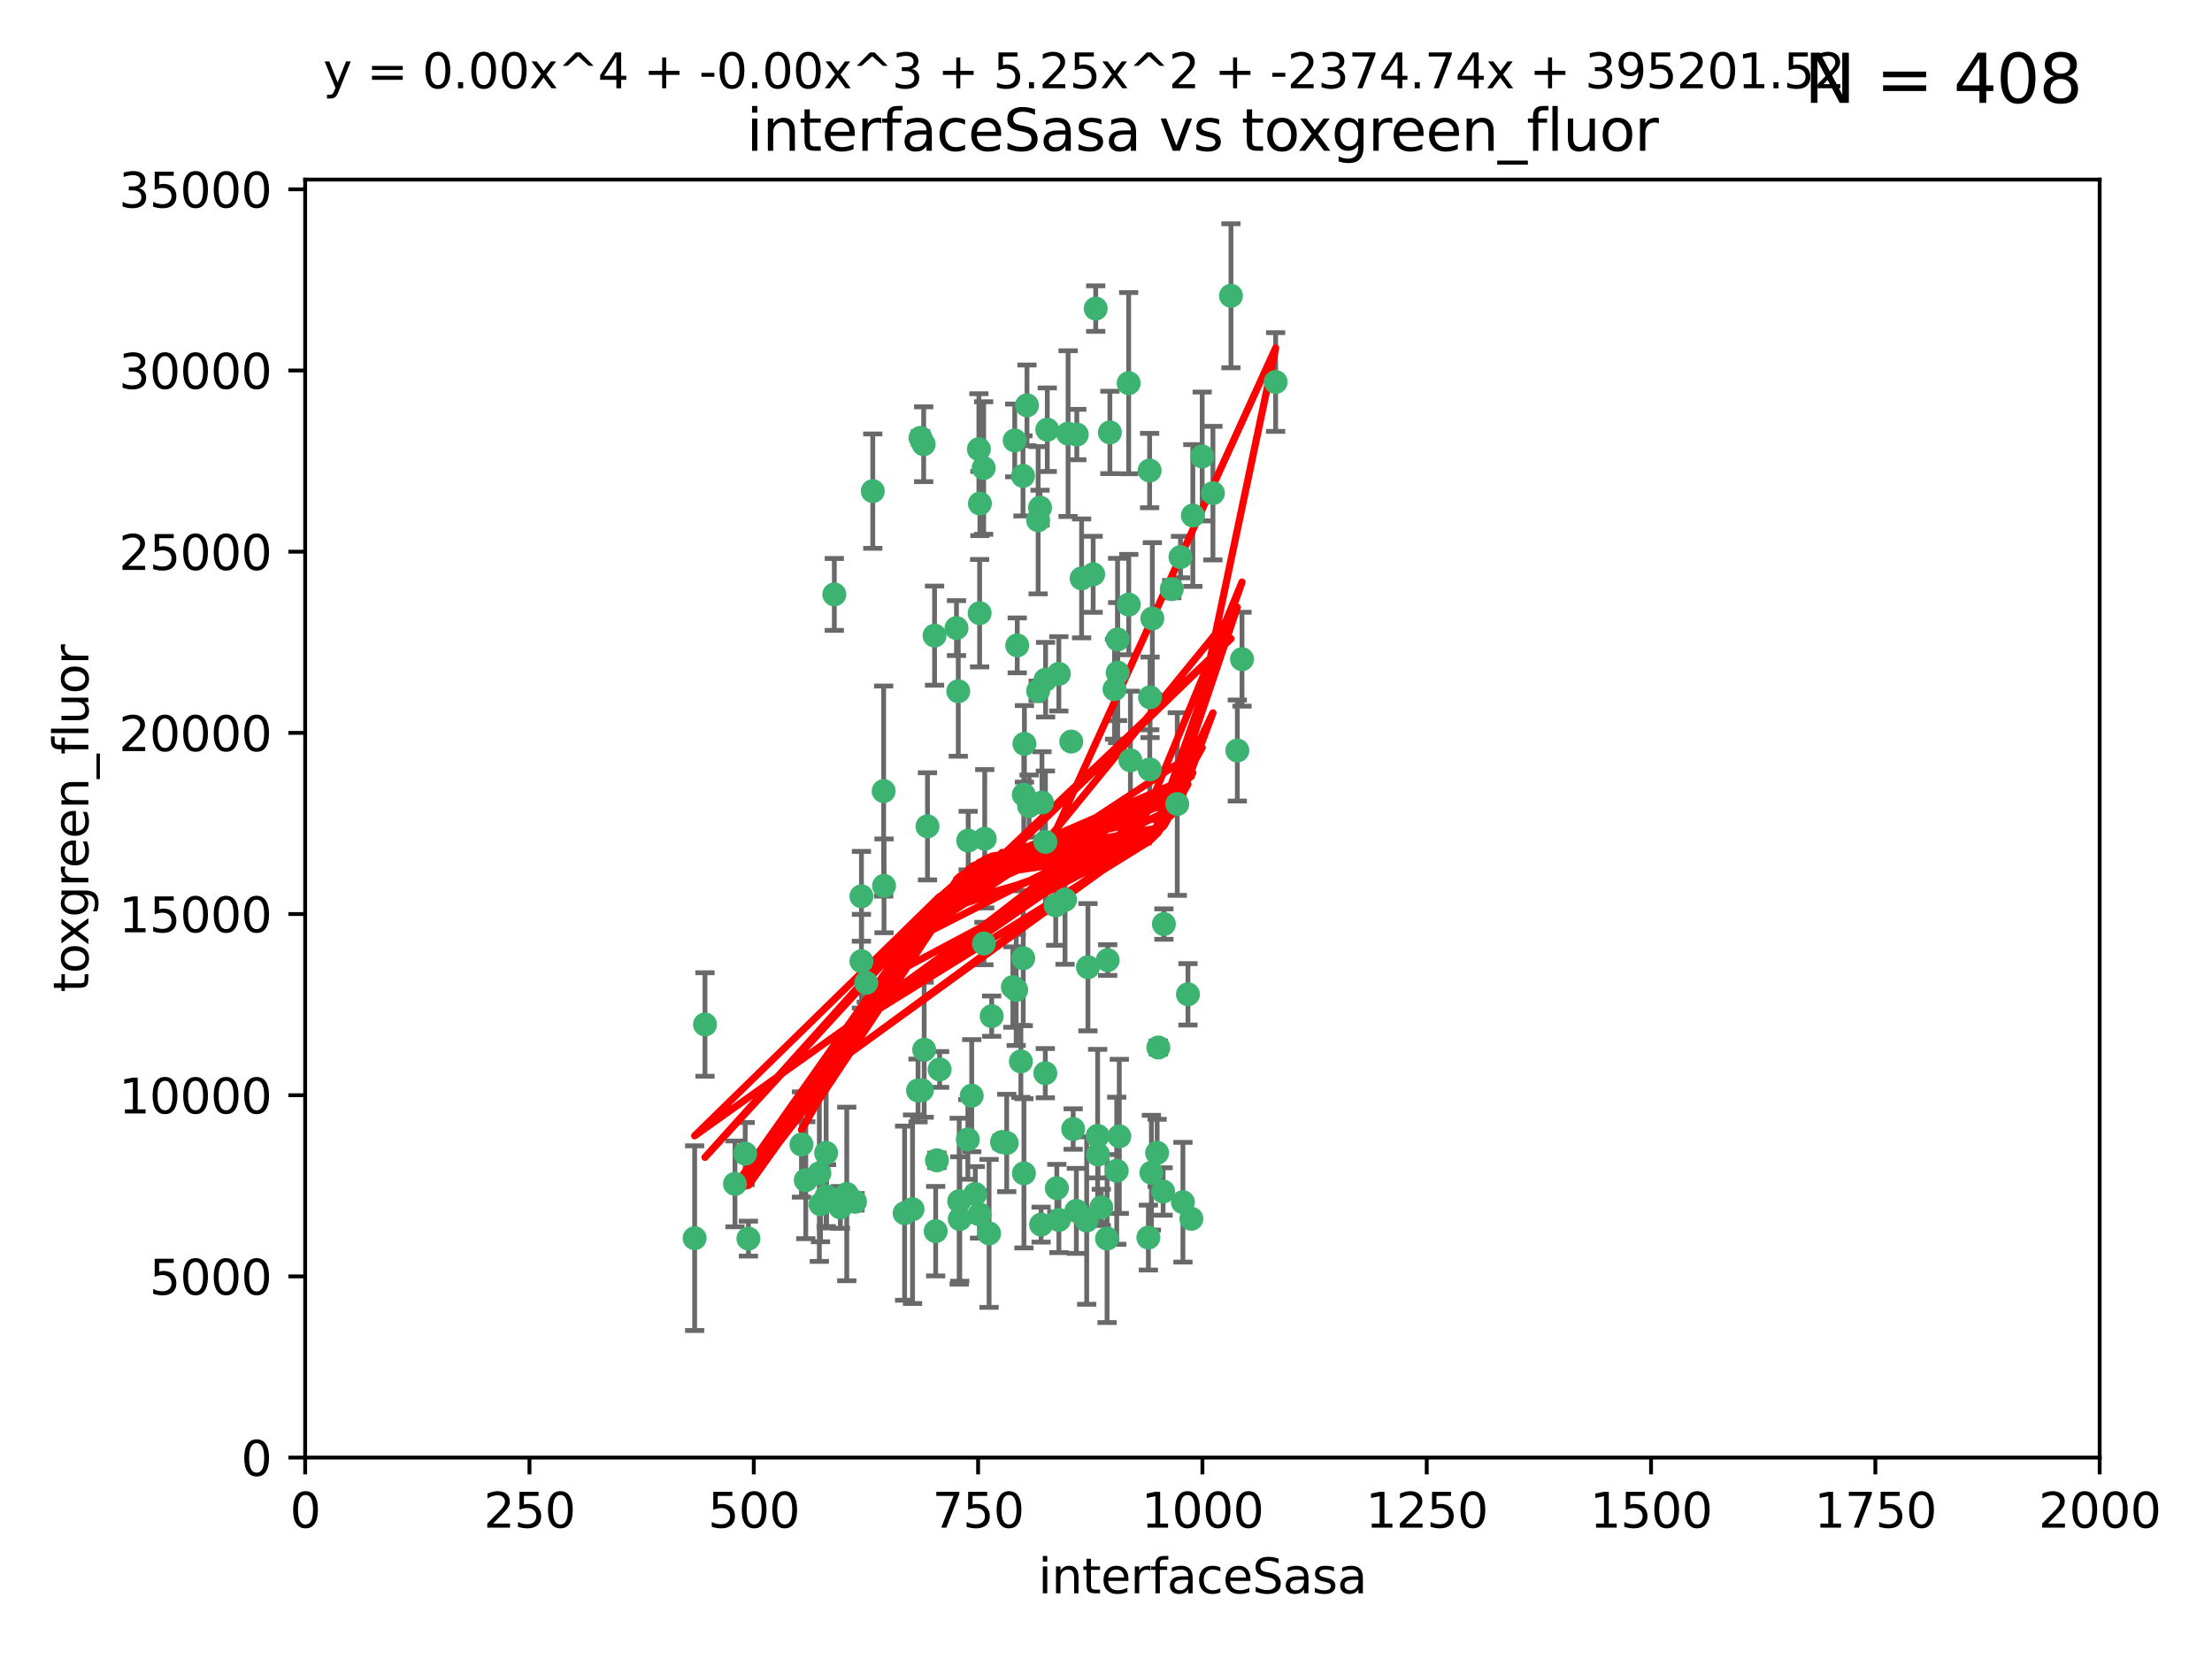 <?xml version="1.0" encoding="utf-8" standalone="no"?>
<!DOCTYPE svg PUBLIC "-//W3C//DTD SVG 1.1//EN"
  "http://www.w3.org/Graphics/SVG/1.1/DTD/svg11.dtd">
<svg xmlns:xlink="http://www.w3.org/1999/xlink" width="460.8pt" height="345.6pt" viewBox="0 0 460.8 345.6" xmlns="http://www.w3.org/2000/svg" version="1.1">
 <defs>
  <style type="text/css">*{stroke-linejoin: round; stroke-linecap: butt}</style>
 </defs>
 <g id="figure_1">
  <g id="patch_1">
   <path d="M 0 345.6 
L 460.8 345.6 
L 460.8 0 
L 0 0 
z
" style="fill: #ffffff"/>
  </g>
  <g id="axes_1">
   <g id="patch_2">
    <path d="M 63.571 303.64 
L 437.4 303.64 
L 437.4 37.411 
L 63.571 37.411 
z
" style="fill: #ffffff"/>
   </g>
   <g id="PathCollection_1">
    <defs>
     <path id="ma9d8768e19" d="M 0 1.118 
C 0.297 1.118 0.581 1 0.791 0.791 
C 1 0.581 1.118 0.297 1.118 0 
C 1.118 -0.297 1 -0.581 0.791 -0.791 
C 0.581 -1 0.297 -1.118 0 -1.118 
C -0.297 -1.118 -0.581 -1 -0.791 -0.791 
C -1 -0.581 -1.118 -0.297 -1.118 0 
C -1.118 0.297 -1 0.581 -0.791 0.791 
C -0.581 1 -0.297 1.118 0 1.118 
z
" style="stroke: #3cb371"/>
    </defs>
    <g clip-path="url(#p4ce7b50ae6)">
     <use xlink:href="#ma9d8768e19" x="239.489" y="98.026" style="fill: #3cb371; stroke: #3cb371"/>
     <use xlink:href="#ma9d8768e19" x="250.437" y="95.094" style="fill: #3cb371; stroke: #3cb371"/>
     <use xlink:href="#ma9d8768e19" x="218.168" y="89.516" style="fill: #3cb371; stroke: #3cb371"/>
     <use xlink:href="#ma9d8768e19" x="265.738" y="79.578" style="fill: #3cb371; stroke: #3cb371"/>
     <use xlink:href="#ma9d8768e19" x="245.919" y="116.045" style="fill: #3cb371; stroke: #3cb371"/>
     <use xlink:href="#ma9d8768e19" x="252.676" y="102.727" style="fill: #3cb371; stroke: #3cb371"/>
     <use xlink:href="#ma9d8768e19" x="240.054" y="128.839" style="fill: #3cb371; stroke: #3cb371"/>
     <use xlink:href="#ma9d8768e19" x="258.734" y="137.321" style="fill: #3cb371; stroke: #3cb371"/>
     <use xlink:href="#ma9d8768e19" x="235.488" y="158.394" style="fill: #3cb371; stroke: #3cb371"/>
     <use xlink:href="#ma9d8768e19" x="211.385" y="91.754" style="fill: #3cb371; stroke: #3cb371"/>
     <use xlink:href="#ma9d8768e19" x="229.419" y="251.518" style="fill: #3cb371; stroke: #3cb371"/>
     <use xlink:href="#ma9d8768e19" x="235.142" y="125.947" style="fill: #3cb371; stroke: #3cb371"/>
     <use xlink:href="#ma9d8768e19" x="223.161" y="154.483" style="fill: #3cb371; stroke: #3cb371"/>
     <use xlink:href="#ma9d8768e19" x="248.491" y="107.386" style="fill: #3cb371; stroke: #3cb371"/>
     <use xlink:href="#ma9d8768e19" x="227.725" y="119.635" style="fill: #3cb371; stroke: #3cb371"/>
     <use xlink:href="#ma9d8768e19" x="235.125" y="79.819" style="fill: #3cb371; stroke: #3cb371"/>
     <use xlink:href="#ma9d8768e19" x="244.091" y="122.72" style="fill: #3cb371; stroke: #3cb371"/>
     <use xlink:href="#ma9d8768e19" x="211.908" y="134.443" style="fill: #3cb371; stroke: #3cb371"/>
     <use xlink:href="#ma9d8768e19" x="231.211" y="90.084" style="fill: #3cb371; stroke: #3cb371"/>
     <use xlink:href="#ma9d8768e19" x="213.404" y="154.954" style="fill: #3cb371; stroke: #3cb371"/>
     <use xlink:href="#ma9d8768e19" x="204.131" y="104.896" style="fill: #3cb371; stroke: #3cb371"/>
     <use xlink:href="#ma9d8768e19" x="242.295" y="248.209" style="fill: #3cb371; stroke: #3cb371"/>
     <use xlink:href="#ma9d8768e19" x="257.757" y="156.348" style="fill: #3cb371; stroke: #3cb371"/>
     <use xlink:href="#ma9d8768e19" x="216.658" y="105.756" style="fill: #3cb371; stroke: #3cb371"/>
     <use xlink:href="#ma9d8768e19" x="204.916" y="97.498" style="fill: #3cb371; stroke: #3cb371"/>
     <use xlink:href="#ma9d8768e19" x="192.417" y="92.545" style="fill: #3cb371; stroke: #3cb371"/>
     <use xlink:href="#ma9d8768e19" x="213.275" y="165.548" style="fill: #3cb371; stroke: #3cb371"/>
     <use xlink:href="#ma9d8768e19" x="216.269" y="143.916" style="fill: #3cb371; stroke: #3cb371"/>
     <use xlink:href="#ma9d8768e19" x="222.501" y="90.332" style="fill: #3cb371; stroke: #3cb371"/>
     <use xlink:href="#ma9d8768e19" x="206.585" y="211.686" style="fill: #3cb371; stroke: #3cb371"/>
     <use xlink:href="#ma9d8768e19" x="241.301" y="218.219" style="fill: #3cb371; stroke: #3cb371"/>
     <use xlink:href="#ma9d8768e19" x="239.86" y="244.292" style="fill: #3cb371; stroke: #3cb371"/>
     <use xlink:href="#ma9d8768e19" x="230.751" y="200.005" style="fill: #3cb371; stroke: #3cb371"/>
     <use xlink:href="#ma9d8768e19" x="199.256" y="130.84" style="fill: #3cb371; stroke: #3cb371"/>
     <use xlink:href="#ma9d8768e19" x="211.69" y="206.213" style="fill: #3cb371; stroke: #3cb371"/>
     <use xlink:href="#ma9d8768e19" x="216.882" y="255.109" style="fill: #3cb371; stroke: #3cb371"/>
     <use xlink:href="#ma9d8768e19" x="213.159" y="199.62" style="fill: #3cb371; stroke: #3cb371"/>
     <use xlink:href="#ma9d8768e19" x="191.759" y="91.225" style="fill: #3cb371; stroke: #3cb371"/>
     <use xlink:href="#ma9d8768e19" x="217.777" y="175.376" style="fill: #3cb371; stroke: #3cb371"/>
     <use xlink:href="#ma9d8768e19" x="216.26" y="108.373" style="fill: #3cb371; stroke: #3cb371"/>
     <use xlink:href="#ma9d8768e19" x="220.577" y="140.37" style="fill: #3cb371; stroke: #3cb371"/>
     <use xlink:href="#ma9d8768e19" x="217.06" y="167.179" style="fill: #3cb371; stroke: #3cb371"/>
     <use xlink:href="#ma9d8768e19" x="214.383" y="167.916" style="fill: #3cb371; stroke: #3cb371"/>
     <use xlink:href="#ma9d8768e19" x="203.92" y="93.572" style="fill: #3cb371; stroke: #3cb371"/>
     <use xlink:href="#ma9d8768e19" x="181.815" y="102.308" style="fill: #3cb371; stroke: #3cb371"/>
     <use xlink:href="#ma9d8768e19" x="204.073" y="127.738" style="fill: #3cb371; stroke: #3cb371"/>
     <use xlink:href="#ma9d8768e19" x="239.579" y="145.262" style="fill: #3cb371; stroke: #3cb371"/>
     <use xlink:href="#ma9d8768e19" x="226.377" y="254.258" style="fill: #3cb371; stroke: #3cb371"/>
     <use xlink:href="#ma9d8768e19" x="221.863" y="187.448" style="fill: #3cb371; stroke: #3cb371"/>
     <use xlink:href="#ma9d8768e19" x="232.833" y="140.122" style="fill: #3cb371; stroke: #3cb371"/>
     <use xlink:href="#ma9d8768e19" x="232.635" y="243.887" style="fill: #3cb371; stroke: #3cb371"/>
     <use xlink:href="#ma9d8768e19" x="210.998" y="205.621" style="fill: #3cb371; stroke: #3cb371"/>
     <use xlink:href="#ma9d8768e19" x="256.433" y="61.614" style="fill: #3cb371; stroke: #3cb371"/>
     <use xlink:href="#ma9d8768e19" x="209.716" y="238.101" style="fill: #3cb371; stroke: #3cb371"/>
     <use xlink:href="#ma9d8768e19" x="220.589" y="254.138" style="fill: #3cb371; stroke: #3cb371"/>
     <use xlink:href="#ma9d8768e19" x="230.62" y="258.016" style="fill: #3cb371; stroke: #3cb371"/>
     <use xlink:href="#ma9d8768e19" x="219.927" y="188.597" style="fill: #3cb371; stroke: #3cb371"/>
     <use xlink:href="#ma9d8768e19" x="213.94" y="84.44" style="fill: #3cb371; stroke: #3cb371"/>
     <use xlink:href="#ma9d8768e19" x="194.686" y="132.411" style="fill: #3cb371; stroke: #3cb371"/>
     <use xlink:href="#ma9d8768e19" x="178.12" y="250.352" style="fill: #3cb371; stroke: #3cb371"/>
     <use xlink:href="#ma9d8768e19" x="199.937" y="253.947" style="fill: #3cb371; stroke: #3cb371"/>
     <use xlink:href="#ma9d8768e19" x="248.185" y="253.893" style="fill: #3cb371; stroke: #3cb371"/>
     <use xlink:href="#ma9d8768e19" x="220.157" y="247.522" style="fill: #3cb371; stroke: #3cb371"/>
     <use xlink:href="#ma9d8768e19" x="213.11" y="99.14" style="fill: #3cb371; stroke: #3cb371"/>
     <use xlink:href="#ma9d8768e19" x="225.318" y="120.494" style="fill: #3cb371; stroke: #3cb371"/>
     <use xlink:href="#ma9d8768e19" x="180.458" y="204.723" style="fill: #3cb371; stroke: #3cb371"/>
     <use xlink:href="#ma9d8768e19" x="199.626" y="143.999" style="fill: #3cb371; stroke: #3cb371"/>
     <use xlink:href="#ma9d8768e19" x="246.424" y="250.441" style="fill: #3cb371; stroke: #3cb371"/>
     <use xlink:href="#ma9d8768e19" x="193.215" y="172.143" style="fill: #3cb371; stroke: #3cb371"/>
     <use xlink:href="#ma9d8768e19" x="232.811" y="133.213" style="fill: #3cb371; stroke: #3cb371"/>
     <use xlink:href="#ma9d8768e19" x="224.314" y="90.523" style="fill: #3cb371; stroke: #3cb371"/>
     <use xlink:href="#ma9d8768e19" x="239.516" y="160.289" style="fill: #3cb371; stroke: #3cb371"/>
     <use xlink:href="#ma9d8768e19" x="204.964" y="196.552" style="fill: #3cb371; stroke: #3cb371"/>
     <use xlink:href="#ma9d8768e19" x="190.099" y="251.902" style="fill: #3cb371; stroke: #3cb371"/>
     <use xlink:href="#ma9d8768e19" x="212.669" y="221.118" style="fill: #3cb371; stroke: #3cb371"/>
     <use xlink:href="#ma9d8768e19" x="205.136" y="174.728" style="fill: #3cb371; stroke: #3cb371"/>
     <use xlink:href="#ma9d8768e19" x="228.258" y="64.285" style="fill: #3cb371; stroke: #3cb371"/>
     <use xlink:href="#ma9d8768e19" x="223.562" y="235.198" style="fill: #3cb371; stroke: #3cb371"/>
     <use xlink:href="#ma9d8768e19" x="201.621" y="237.366" style="fill: #3cb371; stroke: #3cb371"/>
     <use xlink:href="#ma9d8768e19" x="213.303" y="244.424" style="fill: #3cb371; stroke: #3cb371"/>
     <use xlink:href="#ma9d8768e19" x="217.815" y="141.593" style="fill: #3cb371; stroke: #3cb371"/>
     <use xlink:href="#ma9d8768e19" x="201.69" y="175.112" style="fill: #3cb371; stroke: #3cb371"/>
     <use xlink:href="#ma9d8768e19" x="247.473" y="207.131" style="fill: #3cb371; stroke: #3cb371"/>
     <use xlink:href="#ma9d8768e19" x="242.461" y="192.502" style="fill: #3cb371; stroke: #3cb371"/>
     <use xlink:href="#ma9d8768e19" x="175.066" y="251.524" style="fill: #3cb371; stroke: #3cb371"/>
     <use xlink:href="#ma9d8768e19" x="233.172" y="236.725" style="fill: #3cb371; stroke: #3cb371"/>
     <use xlink:href="#ma9d8768e19" x="199.821" y="250.228" style="fill: #3cb371; stroke: #3cb371"/>
     <use xlink:href="#ma9d8768e19" x="206.043" y="256.937" style="fill: #3cb371; stroke: #3cb371"/>
     <use xlink:href="#ma9d8768e19" x="192.525" y="218.674" style="fill: #3cb371; stroke: #3cb371"/>
     <use xlink:href="#ma9d8768e19" x="184.082" y="164.794" style="fill: #3cb371; stroke: #3cb371"/>
     <use xlink:href="#ma9d8768e19" x="232.174" y="143.576" style="fill: #3cb371; stroke: #3cb371"/>
     <use xlink:href="#ma9d8768e19" x="239.228" y="257.808" style="fill: #3cb371; stroke: #3cb371"/>
     <use xlink:href="#ma9d8768e19" x="179.453" y="200.236" style="fill: #3cb371; stroke: #3cb371"/>
     <use xlink:href="#ma9d8768e19" x="228.658" y="236.622" style="fill: #3cb371; stroke: #3cb371"/>
     <use xlink:href="#ma9d8768e19" x="192.041" y="227.118" style="fill: #3cb371; stroke: #3cb371"/>
     <use xlink:href="#ma9d8768e19" x="167.858" y="245.856" style="fill: #3cb371; stroke: #3cb371"/>
     <use xlink:href="#ma9d8768e19" x="166.957" y="238.42" style="fill: #3cb371; stroke: #3cb371"/>
     <use xlink:href="#ma9d8768e19" x="179.453" y="186.718" style="fill: #3cb371; stroke: #3cb371"/>
     <use xlink:href="#ma9d8768e19" x="224.222" y="252.246" style="fill: #3cb371; stroke: #3cb371"/>
     <use xlink:href="#ma9d8768e19" x="228.736" y="240.511" style="fill: #3cb371; stroke: #3cb371"/>
     <use xlink:href="#ma9d8768e19" x="241.052" y="240.162" style="fill: #3cb371; stroke: #3cb371"/>
     <use xlink:href="#ma9d8768e19" x="245.245" y="167.495" style="fill: #3cb371; stroke: #3cb371"/>
     <use xlink:href="#ma9d8768e19" x="188.445" y="252.723" style="fill: #3cb371; stroke: #3cb371"/>
     <use xlink:href="#ma9d8768e19" x="217.757" y="223.562" style="fill: #3cb371; stroke: #3cb371"/>
     <use xlink:href="#ma9d8768e19" x="203.168" y="248.738" style="fill: #3cb371; stroke: #3cb371"/>
     <use xlink:href="#ma9d8768e19" x="170.686" y="244.428" style="fill: #3cb371; stroke: #3cb371"/>
     <use xlink:href="#ma9d8768e19" x="172.183" y="249.211" style="fill: #3cb371; stroke: #3cb371"/>
     <use xlink:href="#ma9d8768e19" x="191.245" y="227.169" style="fill: #3cb371; stroke: #3cb371"/>
     <use xlink:href="#ma9d8768e19" x="170.933" y="250.868" style="fill: #3cb371; stroke: #3cb371"/>
     <use xlink:href="#ma9d8768e19" x="176.398" y="248.727" style="fill: #3cb371; stroke: #3cb371"/>
     <use xlink:href="#ma9d8768e19" x="173.806" y="123.828" style="fill: #3cb371; stroke: #3cb371"/>
     <use xlink:href="#ma9d8768e19" x="155.238" y="240.314" style="fill: #3cb371; stroke: #3cb371"/>
     <use xlink:href="#ma9d8768e19" x="195.181" y="241.718" style="fill: #3cb371; stroke: #3cb371"/>
     <use xlink:href="#ma9d8768e19" x="204.052" y="252.978" style="fill: #3cb371; stroke: #3cb371"/>
     <use xlink:href="#ma9d8768e19" x="155.909" y="258.029" style="fill: #3cb371; stroke: #3cb371"/>
     <use xlink:href="#ma9d8768e19" x="195.744" y="222.785" style="fill: #3cb371; stroke: #3cb371"/>
     <use xlink:href="#ma9d8768e19" x="144.707" y="257.933" style="fill: #3cb371; stroke: #3cb371"/>
     <use xlink:href="#ma9d8768e19" x="226.639" y="201.488" style="fill: #3cb371; stroke: #3cb371"/>
     <use xlink:href="#ma9d8768e19" x="208.742" y="237.895" style="fill: #3cb371; stroke: #3cb371"/>
     <use xlink:href="#ma9d8768e19" x="184.157" y="184.534" style="fill: #3cb371; stroke: #3cb371"/>
     <use xlink:href="#ma9d8768e19" x="172.097" y="240.178" style="fill: #3cb371; stroke: #3cb371"/>
     <use xlink:href="#ma9d8768e19" x="153.109" y="246.624" style="fill: #3cb371; stroke: #3cb371"/>
     <use xlink:href="#ma9d8768e19" x="194.92" y="256.474" style="fill: #3cb371; stroke: #3cb371"/>
     <use xlink:href="#ma9d8768e19" x="146.862" y="213.42" style="fill: #3cb371; stroke: #3cb371"/>
     <use xlink:href="#ma9d8768e19" x="202.428" y="228.248" style="fill: #3cb371; stroke: #3cb371"/>
    </g>
   </g>
   <g id="matplotlib.axis_1">
    <g id="xtick_1">
     <g id="line2d_1">
      <defs>
       <path id="m6700e9a916" d="M 0 0 
L 0 3.5 
" style="stroke: #000000; stroke-width: 0.8"/>
      </defs>
      <g>
       <use xlink:href="#m6700e9a916" x="63.571" y="303.64" style="stroke: #000000; stroke-width: 0.8"/>
      </g>
     </g>
     <g id="text_1">
      <!-- 0 -->
      <g transform="translate(60.39 318.238)scale(0.1 -0.1)">
       <defs>
        <path id="DejaVuSans-30" d="M 2034 4250 
Q 1547 4250 1301 3770 
Q 1056 3291 1056 2328 
Q 1056 1369 1301 889 
Q 1547 409 2034 409 
Q 2525 409 2770 889 
Q 3016 1369 3016 2328 
Q 3016 3291 2770 3770 
Q 2525 4250 2034 4250 
z
M 2034 4750 
Q 2819 4750 3233 4129 
Q 3647 3509 3647 2328 
Q 3647 1150 3233 529 
Q 2819 -91 2034 -91 
Q 1250 -91 836 529 
Q 422 1150 422 2328 
Q 422 3509 836 4129 
Q 1250 4750 2034 4750 
z
" transform="scale(0.016)"/>
       </defs>
       <use xlink:href="#DejaVuSans-30"/>
      </g>
     </g>
    </g>
    <g id="xtick_2">
     <g id="line2d_2">
      <g>
       <use xlink:href="#m6700e9a916" x="110.3" y="303.64" style="stroke: #000000; stroke-width: 0.8"/>
      </g>
     </g>
     <g id="text_2">
      <!-- 250 -->
      <g transform="translate(100.756 318.238)scale(0.1 -0.1)">
       <defs>
        <path id="DejaVuSans-32" d="M 1228 531 
L 3431 531 
L 3431 0 
L 469 0 
L 469 531 
Q 828 903 1448 1529 
Q 2069 2156 2228 2338 
Q 2531 2678 2651 2914 
Q 2772 3150 2772 3378 
Q 2772 3750 2511 3984 
Q 2250 4219 1831 4219 
Q 1534 4219 1204 4116 
Q 875 4013 500 3803 
L 500 4441 
Q 881 4594 1212 4672 
Q 1544 4750 1819 4750 
Q 2544 4750 2975 4387 
Q 3406 4025 3406 3419 
Q 3406 3131 3298 2873 
Q 3191 2616 2906 2266 
Q 2828 2175 2409 1742 
Q 1991 1309 1228 531 
z
" transform="scale(0.016)"/>
        <path id="DejaVuSans-35" d="M 691 4666 
L 3169 4666 
L 3169 4134 
L 1269 4134 
L 1269 2991 
Q 1406 3038 1543 3061 
Q 1681 3084 1819 3084 
Q 2600 3084 3056 2656 
Q 3513 2228 3513 1497 
Q 3513 744 3044 326 
Q 2575 -91 1722 -91 
Q 1428 -91 1123 -41 
Q 819 9 494 109 
L 494 744 
Q 775 591 1075 516 
Q 1375 441 1709 441 
Q 2250 441 2565 725 
Q 2881 1009 2881 1497 
Q 2881 1984 2565 2268 
Q 2250 2553 1709 2553 
Q 1456 2553 1204 2497 
Q 953 2441 691 2322 
L 691 4666 
z
" transform="scale(0.016)"/>
       </defs>
       <use xlink:href="#DejaVuSans-32"/>
       <use xlink:href="#DejaVuSans-35" x="63.623"/>
       <use xlink:href="#DejaVuSans-30" x="127.246"/>
      </g>
     </g>
    </g>
    <g id="xtick_3">
     <g id="line2d_3">
      <g>
       <use xlink:href="#m6700e9a916" x="157.028" y="303.64" style="stroke: #000000; stroke-width: 0.8"/>
      </g>
     </g>
     <g id="text_3">
      <!-- 500 -->
      <g transform="translate(147.485 318.238)scale(0.1 -0.1)">
       <use xlink:href="#DejaVuSans-35"/>
       <use xlink:href="#DejaVuSans-30" x="63.623"/>
       <use xlink:href="#DejaVuSans-30" x="127.246"/>
      </g>
     </g>
    </g>
    <g id="xtick_4">
     <g id="line2d_4">
      <g>
       <use xlink:href="#m6700e9a916" x="203.757" y="303.64" style="stroke: #000000; stroke-width: 0.8"/>
      </g>
     </g>
     <g id="text_4">
      <!-- 750 -->
      <g transform="translate(194.213 318.238)scale(0.1 -0.1)">
       <defs>
        <path id="DejaVuSans-37" d="M 525 4666 
L 3525 4666 
L 3525 4397 
L 1831 0 
L 1172 0 
L 2766 4134 
L 525 4134 
L 525 4666 
z
" transform="scale(0.016)"/>
       </defs>
       <use xlink:href="#DejaVuSans-37"/>
       <use xlink:href="#DejaVuSans-35" x="63.623"/>
       <use xlink:href="#DejaVuSans-30" x="127.246"/>
      </g>
     </g>
    </g>
    <g id="xtick_5">
     <g id="line2d_5">
      <g>
       <use xlink:href="#m6700e9a916" x="250.486" y="303.64" style="stroke: #000000; stroke-width: 0.8"/>
      </g>
     </g>
     <g id="text_5">
      <!-- 1000 -->
      <g transform="translate(237.761 318.238)scale(0.1 -0.1)">
       <defs>
        <path id="DejaVuSans-31" d="M 794 531 
L 1825 531 
L 1825 4091 
L 703 3866 
L 703 4441 
L 1819 4666 
L 2450 4666 
L 2450 531 
L 3481 531 
L 3481 0 
L 794 0 
L 794 531 
z
" transform="scale(0.016)"/>
       </defs>
       <use xlink:href="#DejaVuSans-31"/>
       <use xlink:href="#DejaVuSans-30" x="63.623"/>
       <use xlink:href="#DejaVuSans-30" x="127.246"/>
       <use xlink:href="#DejaVuSans-30" x="190.869"/>
      </g>
     </g>
    </g>
    <g id="xtick_6">
     <g id="line2d_6">
      <g>
       <use xlink:href="#m6700e9a916" x="297.214" y="303.64" style="stroke: #000000; stroke-width: 0.8"/>
      </g>
     </g>
     <g id="text_6">
      <!-- 1250 -->
      <g transform="translate(284.489 318.238)scale(0.1 -0.1)">
       <use xlink:href="#DejaVuSans-31"/>
       <use xlink:href="#DejaVuSans-32" x="63.623"/>
       <use xlink:href="#DejaVuSans-35" x="127.246"/>
       <use xlink:href="#DejaVuSans-30" x="190.869"/>
      </g>
     </g>
    </g>
    <g id="xtick_7">
     <g id="line2d_7">
      <g>
       <use xlink:href="#m6700e9a916" x="343.943" y="303.64" style="stroke: #000000; stroke-width: 0.8"/>
      </g>
     </g>
     <g id="text_7">
      <!-- 1500 -->
      <g transform="translate(331.218 318.238)scale(0.1 -0.1)">
       <use xlink:href="#DejaVuSans-31"/>
       <use xlink:href="#DejaVuSans-35" x="63.623"/>
       <use xlink:href="#DejaVuSans-30" x="127.246"/>
       <use xlink:href="#DejaVuSans-30" x="190.869"/>
      </g>
     </g>
    </g>
    <g id="xtick_8">
     <g id="line2d_8">
      <g>
       <use xlink:href="#m6700e9a916" x="390.671" y="303.64" style="stroke: #000000; stroke-width: 0.8"/>
      </g>
     </g>
     <g id="text_8">
      <!-- 1750 -->
      <g transform="translate(377.946 318.238)scale(0.1 -0.1)">
       <use xlink:href="#DejaVuSans-31"/>
       <use xlink:href="#DejaVuSans-37" x="63.623"/>
       <use xlink:href="#DejaVuSans-35" x="127.246"/>
       <use xlink:href="#DejaVuSans-30" x="190.869"/>
      </g>
     </g>
    </g>
    <g id="xtick_9">
     <g id="line2d_9">
      <g>
       <use xlink:href="#m6700e9a916" x="437.4" y="303.64" style="stroke: #000000; stroke-width: 0.8"/>
      </g>
     </g>
     <g id="text_9">
      <!-- 2000 -->
      <g transform="translate(424.675 318.238)scale(0.1 -0.1)">
       <use xlink:href="#DejaVuSans-32"/>
       <use xlink:href="#DejaVuSans-30" x="63.623"/>
       <use xlink:href="#DejaVuSans-30" x="127.246"/>
       <use xlink:href="#DejaVuSans-30" x="190.869"/>
      </g>
     </g>
    </g>
    <g id="text_10">
     <!-- interfaceSasa -->
     <g transform="translate(216.279 331.917)scale(0.1 -0.1)">
      <defs>
       <path id="DejaVuSans-69" d="M 603 3500 
L 1178 3500 
L 1178 0 
L 603 0 
L 603 3500 
z
M 603 4863 
L 1178 4863 
L 1178 4134 
L 603 4134 
L 603 4863 
z
" transform="scale(0.016)"/>
       <path id="DejaVuSans-6e" d="M 3513 2113 
L 3513 0 
L 2938 0 
L 2938 2094 
Q 2938 2591 2744 2837 
Q 2550 3084 2163 3084 
Q 1697 3084 1428 2787 
Q 1159 2491 1159 1978 
L 1159 0 
L 581 0 
L 581 3500 
L 1159 3500 
L 1159 2956 
Q 1366 3272 1645 3428 
Q 1925 3584 2291 3584 
Q 2894 3584 3203 3211 
Q 3513 2838 3513 2113 
z
" transform="scale(0.016)"/>
       <path id="DejaVuSans-74" d="M 1172 4494 
L 1172 3500 
L 2356 3500 
L 2356 3053 
L 1172 3053 
L 1172 1153 
Q 1172 725 1289 603 
Q 1406 481 1766 481 
L 2356 481 
L 2356 0 
L 1766 0 
Q 1100 0 847 248 
Q 594 497 594 1153 
L 594 3053 
L 172 3053 
L 172 3500 
L 594 3500 
L 594 4494 
L 1172 4494 
z
" transform="scale(0.016)"/>
       <path id="DejaVuSans-65" d="M 3597 1894 
L 3597 1613 
L 953 1613 
Q 991 1019 1311 708 
Q 1631 397 2203 397 
Q 2534 397 2845 478 
Q 3156 559 3463 722 
L 3463 178 
Q 3153 47 2828 -22 
Q 2503 -91 2169 -91 
Q 1331 -91 842 396 
Q 353 884 353 1716 
Q 353 2575 817 3079 
Q 1281 3584 2069 3584 
Q 2775 3584 3186 3129 
Q 3597 2675 3597 1894 
z
M 3022 2063 
Q 3016 2534 2758 2815 
Q 2500 3097 2075 3097 
Q 1594 3097 1305 2825 
Q 1016 2553 972 2059 
L 3022 2063 
z
" transform="scale(0.016)"/>
       <path id="DejaVuSans-72" d="M 2631 2963 
Q 2534 3019 2420 3045 
Q 2306 3072 2169 3072 
Q 1681 3072 1420 2755 
Q 1159 2438 1159 1844 
L 1159 0 
L 581 0 
L 581 3500 
L 1159 3500 
L 1159 2956 
Q 1341 3275 1631 3429 
Q 1922 3584 2338 3584 
Q 2397 3584 2469 3576 
Q 2541 3569 2628 3553 
L 2631 2963 
z
" transform="scale(0.016)"/>
       <path id="DejaVuSans-66" d="M 2375 4863 
L 2375 4384 
L 1825 4384 
Q 1516 4384 1395 4259 
Q 1275 4134 1275 3809 
L 1275 3500 
L 2222 3500 
L 2222 3053 
L 1275 3053 
L 1275 0 
L 697 0 
L 697 3053 
L 147 3053 
L 147 3500 
L 697 3500 
L 697 3744 
Q 697 4328 969 4595 
Q 1241 4863 1831 4863 
L 2375 4863 
z
" transform="scale(0.016)"/>
       <path id="DejaVuSans-61" d="M 2194 1759 
Q 1497 1759 1228 1600 
Q 959 1441 959 1056 
Q 959 750 1161 570 
Q 1363 391 1709 391 
Q 2188 391 2477 730 
Q 2766 1069 2766 1631 
L 2766 1759 
L 2194 1759 
z
M 3341 1997 
L 3341 0 
L 2766 0 
L 2766 531 
Q 2569 213 2275 61 
Q 1981 -91 1556 -91 
Q 1019 -91 701 211 
Q 384 513 384 1019 
Q 384 1609 779 1909 
Q 1175 2209 1959 2209 
L 2766 2209 
L 2766 2266 
Q 2766 2663 2505 2880 
Q 2244 3097 1772 3097 
Q 1472 3097 1187 3025 
Q 903 2953 641 2809 
L 641 3341 
Q 956 3463 1253 3523 
Q 1550 3584 1831 3584 
Q 2591 3584 2966 3190 
Q 3341 2797 3341 1997 
z
" transform="scale(0.016)"/>
       <path id="DejaVuSans-63" d="M 3122 3366 
L 3122 2828 
Q 2878 2963 2633 3030 
Q 2388 3097 2138 3097 
Q 1578 3097 1268 2742 
Q 959 2388 959 1747 
Q 959 1106 1268 751 
Q 1578 397 2138 397 
Q 2388 397 2633 464 
Q 2878 531 3122 666 
L 3122 134 
Q 2881 22 2623 -34 
Q 2366 -91 2075 -91 
Q 1284 -91 818 406 
Q 353 903 353 1747 
Q 353 2603 823 3093 
Q 1294 3584 2113 3584 
Q 2378 3584 2631 3529 
Q 2884 3475 3122 3366 
z
" transform="scale(0.016)"/>
       <path id="DejaVuSans-53" d="M 3425 4513 
L 3425 3897 
Q 3066 4069 2747 4153 
Q 2428 4238 2131 4238 
Q 1616 4238 1336 4038 
Q 1056 3838 1056 3469 
Q 1056 3159 1242 3001 
Q 1428 2844 1947 2747 
L 2328 2669 
Q 3034 2534 3370 2195 
Q 3706 1856 3706 1288 
Q 3706 609 3251 259 
Q 2797 -91 1919 -91 
Q 1588 -91 1214 -16 
Q 841 59 441 206 
L 441 856 
Q 825 641 1194 531 
Q 1563 422 1919 422 
Q 2459 422 2753 634 
Q 3047 847 3047 1241 
Q 3047 1584 2836 1778 
Q 2625 1972 2144 2069 
L 1759 2144 
Q 1053 2284 737 2584 
Q 422 2884 422 3419 
Q 422 4038 858 4394 
Q 1294 4750 2059 4750 
Q 2388 4750 2728 4690 
Q 3069 4631 3425 4513 
z
" transform="scale(0.016)"/>
       <path id="DejaVuSans-73" d="M 2834 3397 
L 2834 2853 
Q 2591 2978 2328 3040 
Q 2066 3103 1784 3103 
Q 1356 3103 1142 2972 
Q 928 2841 928 2578 
Q 928 2378 1081 2264 
Q 1234 2150 1697 2047 
L 1894 2003 
Q 2506 1872 2764 1633 
Q 3022 1394 3022 966 
Q 3022 478 2636 193 
Q 2250 -91 1575 -91 
Q 1294 -91 989 -36 
Q 684 19 347 128 
L 347 722 
Q 666 556 975 473 
Q 1284 391 1588 391 
Q 1994 391 2212 530 
Q 2431 669 2431 922 
Q 2431 1156 2273 1281 
Q 2116 1406 1581 1522 
L 1381 1569 
Q 847 1681 609 1914 
Q 372 2147 372 2553 
Q 372 3047 722 3315 
Q 1072 3584 1716 3584 
Q 2034 3584 2315 3537 
Q 2597 3491 2834 3397 
z
" transform="scale(0.016)"/>
      </defs>
      <use xlink:href="#DejaVuSans-69"/>
      <use xlink:href="#DejaVuSans-6e" x="27.783"/>
      <use xlink:href="#DejaVuSans-74" x="91.162"/>
      <use xlink:href="#DejaVuSans-65" x="130.371"/>
      <use xlink:href="#DejaVuSans-72" x="191.895"/>
      <use xlink:href="#DejaVuSans-66" x="233.008"/>
      <use xlink:href="#DejaVuSans-61" x="268.213"/>
      <use xlink:href="#DejaVuSans-63" x="329.492"/>
      <use xlink:href="#DejaVuSans-65" x="384.473"/>
      <use xlink:href="#DejaVuSans-53" x="445.996"/>
      <use xlink:href="#DejaVuSans-61" x="509.473"/>
      <use xlink:href="#DejaVuSans-73" x="570.752"/>
      <use xlink:href="#DejaVuSans-61" x="622.852"/>
     </g>
    </g>
   </g>
   <g id="matplotlib.axis_2">
    <g id="ytick_1">
     <g id="line2d_10">
      <defs>
       <path id="ma6b8066c80" d="M 0 0 
L -3.5 0 
" style="stroke: #000000; stroke-width: 0.8"/>
      </defs>
      <g>
       <use xlink:href="#ma6b8066c80" x="63.571" y="303.64" style="stroke: #000000; stroke-width: 0.8"/>
      </g>
     </g>
     <g id="text_11">
      <!-- 0 -->
      <g transform="translate(50.209 307.439)scale(0.1 -0.1)">
       <use xlink:href="#DejaVuSans-30"/>
      </g>
     </g>
    </g>
    <g id="ytick_2">
     <g id="line2d_11">
      <g>
       <use xlink:href="#ma6b8066c80" x="63.571" y="265.897" style="stroke: #000000; stroke-width: 0.8"/>
      </g>
     </g>
     <g id="text_12">
      <!-- 5000 -->
      <g transform="translate(31.121 269.696)scale(0.1 -0.1)">
       <use xlink:href="#DejaVuSans-35"/>
       <use xlink:href="#DejaVuSans-30" x="63.623"/>
       <use xlink:href="#DejaVuSans-30" x="127.246"/>
       <use xlink:href="#DejaVuSans-30" x="190.869"/>
      </g>
     </g>
    </g>
    <g id="ytick_3">
     <g id="line2d_12">
      <g>
       <use xlink:href="#ma6b8066c80" x="63.571" y="228.154" style="stroke: #000000; stroke-width: 0.8"/>
      </g>
     </g>
     <g id="text_13">
      <!-- 10000 -->
      <g transform="translate(24.759 231.953)scale(0.1 -0.1)">
       <use xlink:href="#DejaVuSans-31"/>
       <use xlink:href="#DejaVuSans-30" x="63.623"/>
       <use xlink:href="#DejaVuSans-30" x="127.246"/>
       <use xlink:href="#DejaVuSans-30" x="190.869"/>
       <use xlink:href="#DejaVuSans-30" x="254.492"/>
      </g>
     </g>
    </g>
    <g id="ytick_4">
     <g id="line2d_13">
      <g>
       <use xlink:href="#ma6b8066c80" x="63.571" y="190.411" style="stroke: #000000; stroke-width: 0.8"/>
      </g>
     </g>
     <g id="text_14">
      <!-- 15000 -->
      <g transform="translate(24.759 194.21)scale(0.1 -0.1)">
       <use xlink:href="#DejaVuSans-31"/>
       <use xlink:href="#DejaVuSans-35" x="63.623"/>
       <use xlink:href="#DejaVuSans-30" x="127.246"/>
       <use xlink:href="#DejaVuSans-30" x="190.869"/>
       <use xlink:href="#DejaVuSans-30" x="254.492"/>
      </g>
     </g>
    </g>
    <g id="ytick_5">
     <g id="line2d_14">
      <g>
       <use xlink:href="#ma6b8066c80" x="63.571" y="152.668" style="stroke: #000000; stroke-width: 0.8"/>
      </g>
     </g>
     <g id="text_15">
      <!-- 20000 -->
      <g transform="translate(24.759 156.467)scale(0.1 -0.1)">
       <use xlink:href="#DejaVuSans-32"/>
       <use xlink:href="#DejaVuSans-30" x="63.623"/>
       <use xlink:href="#DejaVuSans-30" x="127.246"/>
       <use xlink:href="#DejaVuSans-30" x="190.869"/>
       <use xlink:href="#DejaVuSans-30" x="254.492"/>
      </g>
     </g>
    </g>
    <g id="ytick_6">
     <g id="line2d_15">
      <g>
       <use xlink:href="#ma6b8066c80" x="63.571" y="114.925" style="stroke: #000000; stroke-width: 0.8"/>
      </g>
     </g>
     <g id="text_16">
      <!-- 25000 -->
      <g transform="translate(24.759 118.724)scale(0.1 -0.1)">
       <use xlink:href="#DejaVuSans-32"/>
       <use xlink:href="#DejaVuSans-35" x="63.623"/>
       <use xlink:href="#DejaVuSans-30" x="127.246"/>
       <use xlink:href="#DejaVuSans-30" x="190.869"/>
       <use xlink:href="#DejaVuSans-30" x="254.492"/>
      </g>
     </g>
    </g>
    <g id="ytick_7">
     <g id="line2d_16">
      <g>
       <use xlink:href="#ma6b8066c80" x="63.571" y="77.181" style="stroke: #000000; stroke-width: 0.8"/>
      </g>
     </g>
     <g id="text_17">
      <!-- 30000 -->
      <g transform="translate(24.759 80.981)scale(0.1 -0.1)">
       <defs>
        <path id="DejaVuSans-33" d="M 2597 2516 
Q 3050 2419 3304 2112 
Q 3559 1806 3559 1356 
Q 3559 666 3084 287 
Q 2609 -91 1734 -91 
Q 1441 -91 1130 -33 
Q 819 25 488 141 
L 488 750 
Q 750 597 1062 519 
Q 1375 441 1716 441 
Q 2309 441 2620 675 
Q 2931 909 2931 1356 
Q 2931 1769 2642 2001 
Q 2353 2234 1838 2234 
L 1294 2234 
L 1294 2753 
L 1863 2753 
Q 2328 2753 2575 2939 
Q 2822 3125 2822 3475 
Q 2822 3834 2567 4026 
Q 2313 4219 1838 4219 
Q 1578 4219 1281 4162 
Q 984 4106 628 3988 
L 628 4550 
Q 988 4650 1302 4700 
Q 1616 4750 1894 4750 
Q 2613 4750 3031 4423 
Q 3450 4097 3450 3541 
Q 3450 3153 3228 2886 
Q 3006 2619 2597 2516 
z
" transform="scale(0.016)"/>
       </defs>
       <use xlink:href="#DejaVuSans-33"/>
       <use xlink:href="#DejaVuSans-30" x="63.623"/>
       <use xlink:href="#DejaVuSans-30" x="127.246"/>
       <use xlink:href="#DejaVuSans-30" x="190.869"/>
       <use xlink:href="#DejaVuSans-30" x="254.492"/>
      </g>
     </g>
    </g>
    <g id="ytick_8">
     <g id="line2d_17">
      <g>
       <use xlink:href="#ma6b8066c80" x="63.571" y="39.438" style="stroke: #000000; stroke-width: 0.8"/>
      </g>
     </g>
     <g id="text_18">
      <!-- 35000 -->
      <g transform="translate(24.759 43.238)scale(0.1 -0.1)">
       <use xlink:href="#DejaVuSans-33"/>
       <use xlink:href="#DejaVuSans-35" x="63.623"/>
       <use xlink:href="#DejaVuSans-30" x="127.246"/>
       <use xlink:href="#DejaVuSans-30" x="190.869"/>
       <use xlink:href="#DejaVuSans-30" x="254.492"/>
      </g>
     </g>
    </g>
    <g id="text_19">
     <!-- toxgreen_fluor -->
     <g transform="translate(18.401 206.72)rotate(-90)scale(0.1 -0.1)">
      <defs>
       <path id="DejaVuSans-6f" d="M 1959 3097 
Q 1497 3097 1228 2736 
Q 959 2375 959 1747 
Q 959 1119 1226 758 
Q 1494 397 1959 397 
Q 2419 397 2687 759 
Q 2956 1122 2956 1747 
Q 2956 2369 2687 2733 
Q 2419 3097 1959 3097 
z
M 1959 3584 
Q 2709 3584 3137 3096 
Q 3566 2609 3566 1747 
Q 3566 888 3137 398 
Q 2709 -91 1959 -91 
Q 1206 -91 779 398 
Q 353 888 353 1747 
Q 353 2609 779 3096 
Q 1206 3584 1959 3584 
z
" transform="scale(0.016)"/>
       <path id="DejaVuSans-78" d="M 3513 3500 
L 2247 1797 
L 3578 0 
L 2900 0 
L 1881 1375 
L 863 0 
L 184 0 
L 1544 1831 
L 300 3500 
L 978 3500 
L 1906 2253 
L 2834 3500 
L 3513 3500 
z
" transform="scale(0.016)"/>
       <path id="DejaVuSans-67" d="M 2906 1791 
Q 2906 2416 2648 2759 
Q 2391 3103 1925 3103 
Q 1463 3103 1205 2759 
Q 947 2416 947 1791 
Q 947 1169 1205 825 
Q 1463 481 1925 481 
Q 2391 481 2648 825 
Q 2906 1169 2906 1791 
z
M 3481 434 
Q 3481 -459 3084 -895 
Q 2688 -1331 1869 -1331 
Q 1566 -1331 1297 -1286 
Q 1028 -1241 775 -1147 
L 775 -588 
Q 1028 -725 1275 -790 
Q 1522 -856 1778 -856 
Q 2344 -856 2625 -561 
Q 2906 -266 2906 331 
L 2906 616 
Q 2728 306 2450 153 
Q 2172 0 1784 0 
Q 1141 0 747 490 
Q 353 981 353 1791 
Q 353 2603 747 3093 
Q 1141 3584 1784 3584 
Q 2172 3584 2450 3431 
Q 2728 3278 2906 2969 
L 2906 3500 
L 3481 3500 
L 3481 434 
z
" transform="scale(0.016)"/>
       <path id="DejaVuSans-5f" d="M 3263 -1063 
L 3263 -1509 
L -63 -1509 
L -63 -1063 
L 3263 -1063 
z
" transform="scale(0.016)"/>
       <path id="DejaVuSans-6c" d="M 603 4863 
L 1178 4863 
L 1178 0 
L 603 0 
L 603 4863 
z
" transform="scale(0.016)"/>
       <path id="DejaVuSans-75" d="M 544 1381 
L 544 3500 
L 1119 3500 
L 1119 1403 
Q 1119 906 1312 657 
Q 1506 409 1894 409 
Q 2359 409 2629 706 
Q 2900 1003 2900 1516 
L 2900 3500 
L 3475 3500 
L 3475 0 
L 2900 0 
L 2900 538 
Q 2691 219 2414 64 
Q 2138 -91 1772 -91 
Q 1169 -91 856 284 
Q 544 659 544 1381 
z
M 1991 3584 
L 1991 3584 
z
" transform="scale(0.016)"/>
      </defs>
      <use xlink:href="#DejaVuSans-74"/>
      <use xlink:href="#DejaVuSans-6f" x="39.209"/>
      <use xlink:href="#DejaVuSans-78" x="97.266"/>
      <use xlink:href="#DejaVuSans-67" x="156.445"/>
      <use xlink:href="#DejaVuSans-72" x="219.922"/>
      <use xlink:href="#DejaVuSans-65" x="258.785"/>
      <use xlink:href="#DejaVuSans-65" x="320.309"/>
      <use xlink:href="#DejaVuSans-6e" x="381.832"/>
      <use xlink:href="#DejaVuSans-5f" x="445.211"/>
      <use xlink:href="#DejaVuSans-66" x="495.211"/>
      <use xlink:href="#DejaVuSans-6c" x="530.416"/>
      <use xlink:href="#DejaVuSans-75" x="558.199"/>
      <use xlink:href="#DejaVuSans-6f" x="621.578"/>
      <use xlink:href="#DejaVuSans-72" x="682.76"/>
     </g>
    </g>
   </g>
   <g id="LineCollection_1">
    <path d="M 239.489 105.772 
L 239.489 90.281 
" clip-path="url(#p4ce7b50ae6)" style="fill: none; stroke: #696969"/>
    <path d="M 250.437 108.514 
L 250.437 81.675 
" clip-path="url(#p4ce7b50ae6)" style="fill: none; stroke: #696969"/>
    <path d="M 218.168 98.217 
L 218.168 80.815 
" clip-path="url(#p4ce7b50ae6)" style="fill: none; stroke: #696969"/>
    <path d="M 265.738 89.863 
L 265.738 69.294 
" clip-path="url(#p4ce7b50ae6)" style="fill: none; stroke: #696969"/>
    <path d="M 245.919 120.361 
L 245.919 111.729 
" clip-path="url(#p4ce7b50ae6)" style="fill: none; stroke: #696969"/>
    <path d="M 252.676 116.638 
L 252.676 88.815 
" clip-path="url(#p4ce7b50ae6)" style="fill: none; stroke: #696969"/>
    <path d="M 240.054 144.637 
L 240.054 113.041 
" clip-path="url(#p4ce7b50ae6)" style="fill: none; stroke: #696969"/>
    <path d="M 258.734 147.102 
L 258.734 127.541 
" clip-path="url(#p4ce7b50ae6)" style="fill: none; stroke: #696969"/>
    <path d="M 235.488 172.807 
L 235.488 143.981 
" clip-path="url(#p4ce7b50ae6)" style="fill: none; stroke: #696969"/>
    <path d="M 211.385 99.334 
L 211.385 84.174 
" clip-path="url(#p4ce7b50ae6)" style="fill: none; stroke: #696969"/>
    <path d="M 229.419 255.291 
L 229.419 247.745 
" clip-path="url(#p4ce7b50ae6)" style="fill: none; stroke: #696969"/>
    <path d="M 235.142 136.397 
L 235.142 115.497 
" clip-path="url(#p4ce7b50ae6)" style="fill: none; stroke: #696969"/>
    <path d="M 223.161 155.048 
L 223.161 153.918 
" clip-path="url(#p4ce7b50ae6)" style="fill: none; stroke: #696969"/>
    <path d="M 248.491 122.155 
L 248.491 92.617 
" clip-path="url(#p4ce7b50ae6)" style="fill: none; stroke: #696969"/>
    <path d="M 227.725 127.554 
L 227.725 111.717 
" clip-path="url(#p4ce7b50ae6)" style="fill: none; stroke: #696969"/>
    <path d="M 235.125 98.693 
L 235.125 60.945 
" clip-path="url(#p4ce7b50ae6)" style="fill: none; stroke: #696969"/>
    <path d="M 244.091 124.514 
L 244.091 120.926 
" clip-path="url(#p4ce7b50ae6)" style="fill: none; stroke: #696969"/>
    <path d="M 211.908 140.163 
L 211.908 128.724 
" clip-path="url(#p4ce7b50ae6)" style="fill: none; stroke: #696969"/>
    <path d="M 231.211 98.668 
L 231.211 81.501 
" clip-path="url(#p4ce7b50ae6)" style="fill: none; stroke: #696969"/>
    <path d="M 213.404 162.929 
L 213.404 146.979 
" clip-path="url(#p4ce7b50ae6)" style="fill: none; stroke: #696969"/>
    <path d="M 204.131 111.578 
L 204.131 98.214 
" clip-path="url(#p4ce7b50ae6)" style="fill: none; stroke: #696969"/>
    <path d="M 242.295 253.143 
L 242.295 243.275 
" clip-path="url(#p4ce7b50ae6)" style="fill: none; stroke: #696969"/>
    <path d="M 257.757 166.868 
L 257.757 145.829 
" clip-path="url(#p4ce7b50ae6)" style="fill: none; stroke: #696969"/>
    <path d="M 216.658 109.392 
L 216.658 102.12 
" clip-path="url(#p4ce7b50ae6)" style="fill: none; stroke: #696969"/>
    <path d="M 204.916 111.302 
L 204.916 83.693 
" clip-path="url(#p4ce7b50ae6)" style="fill: none; stroke: #696969"/>
    <path d="M 192.417 100.341 
L 192.417 84.749 
" clip-path="url(#p4ce7b50ae6)" style="fill: none; stroke: #696969"/>
    <path d="M 213.275 176.939 
L 213.275 154.157 
" clip-path="url(#p4ce7b50ae6)" style="fill: none; stroke: #696969"/>
    <path d="M 216.269 145.941 
L 216.269 141.891 
" clip-path="url(#p4ce7b50ae6)" style="fill: none; stroke: #696969"/>
    <path d="M 222.501 107.592 
L 222.501 73.071 
" clip-path="url(#p4ce7b50ae6)" style="fill: none; stroke: #696969"/>
    <path d="M 206.585 215.883 
L 206.585 207.488 
" clip-path="url(#p4ce7b50ae6)" style="fill: none; stroke: #696969"/>
    <path d="M 241.301 219.567 
L 241.301 216.871 
" clip-path="url(#p4ce7b50ae6)" style="fill: none; stroke: #696969"/>
    <path d="M 239.86 256.247 
L 239.86 232.336 
" clip-path="url(#p4ce7b50ae6)" style="fill: none; stroke: #696969"/>
    <path d="M 230.751 203.204 
L 230.751 196.806 
" clip-path="url(#p4ce7b50ae6)" style="fill: none; stroke: #696969"/>
    <path d="M 199.256 136.561 
L 199.256 125.12 
" clip-path="url(#p4ce7b50ae6)" style="fill: none; stroke: #696969"/>
    <path d="M 211.69 217.788 
L 211.69 194.637 
" clip-path="url(#p4ce7b50ae6)" style="fill: none; stroke: #696969"/>
    <path d="M 216.882 258.755 
L 216.882 251.464 
" clip-path="url(#p4ce7b50ae6)" style="fill: none; stroke: #696969"/>
    <path d="M 213.159 213.675 
L 213.159 185.565 
" clip-path="url(#p4ce7b50ae6)" style="fill: none; stroke: #696969"/>
    <path d="M 191.759 92.542 
L 191.759 89.908 
" clip-path="url(#p4ce7b50ae6)" style="fill: none; stroke: #696969"/>
    <path d="M 217.777 190.142 
L 217.777 160.609 
" clip-path="url(#p4ce7b50ae6)" style="fill: none; stroke: #696969"/>
    <path d="M 216.26 123.707 
L 216.26 93.039 
" clip-path="url(#p4ce7b50ae6)" style="fill: none; stroke: #696969"/>
    <path d="M 220.577 148.106 
L 220.577 132.634 
" clip-path="url(#p4ce7b50ae6)" style="fill: none; stroke: #696969"/>
    <path d="M 217.06 177.756 
L 217.06 156.602 
" clip-path="url(#p4ce7b50ae6)" style="fill: none; stroke: #696969"/>
    <path d="M 214.383 174.389 
L 214.383 161.444 
" clip-path="url(#p4ce7b50ae6)" style="fill: none; stroke: #696969"/>
    <path d="M 203.92 105.129 
L 203.92 82.016 
" clip-path="url(#p4ce7b50ae6)" style="fill: none; stroke: #696969"/>
    <path d="M 181.815 114.22 
L 181.815 90.397 
" clip-path="url(#p4ce7b50ae6)" style="fill: none; stroke: #696969"/>
    <path d="M 204.073 138.926 
L 204.073 116.549 
" clip-path="url(#p4ce7b50ae6)" style="fill: none; stroke: #696969"/>
    <path d="M 239.579 153.647 
L 239.579 136.877 
" clip-path="url(#p4ce7b50ae6)" style="fill: none; stroke: #696969"/>
    <path d="M 226.377 271.704 
L 226.377 236.813 
" clip-path="url(#p4ce7b50ae6)" style="fill: none; stroke: #696969"/>
    <path d="M 221.863 200.874 
L 221.863 174.022 
" clip-path="url(#p4ce7b50ae6)" style="fill: none; stroke: #696969"/>
    <path d="M 232.833 154.719 
L 232.833 125.526 
" clip-path="url(#p4ce7b50ae6)" style="fill: none; stroke: #696969"/>
    <path d="M 232.635 259.205 
L 232.635 228.569 
" clip-path="url(#p4ce7b50ae6)" style="fill: none; stroke: #696969"/>
    <path d="M 210.998 214 
L 210.998 197.242 
" clip-path="url(#p4ce7b50ae6)" style="fill: none; stroke: #696969"/>
    <path d="M 256.433 76.614 
L 256.433 46.614 
" clip-path="url(#p4ce7b50ae6)" style="fill: none; stroke: #696969"/>
    <path d="M 209.716 248.241 
L 209.716 227.961 
" clip-path="url(#p4ce7b50ae6)" style="fill: none; stroke: #696969"/>
    <path d="M 220.589 260.938 
L 220.589 247.337 
" clip-path="url(#p4ce7b50ae6)" style="fill: none; stroke: #696969"/>
    <path d="M 230.62 275.516 
L 230.62 240.517 
" clip-path="url(#p4ce7b50ae6)" style="fill: none; stroke: #696969"/>
    <path d="M 219.927 196.924 
L 219.927 180.269 
" clip-path="url(#p4ce7b50ae6)" style="fill: none; stroke: #696969"/>
    <path d="M 213.94 92.843 
L 213.94 76.037 
" clip-path="url(#p4ce7b50ae6)" style="fill: none; stroke: #696969"/>
    <path d="M 194.686 142.738 
L 194.686 122.084 
" clip-path="url(#p4ce7b50ae6)" style="fill: none; stroke: #696969"/>
    <path d="M 178.12 252.089 
L 178.12 248.614 
" clip-path="url(#p4ce7b50ae6)" style="fill: none; stroke: #696969"/>
    <path d="M 199.937 266.903 
L 199.937 240.99 
" clip-path="url(#p4ce7b50ae6)" style="fill: none; stroke: #696969"/>
    <path d="M 248.185 254.845 
L 248.185 252.94 
" clip-path="url(#p4ce7b50ae6)" style="fill: none; stroke: #696969"/>
    <path d="M 220.157 252.489 
L 220.157 242.555 
" clip-path="url(#p4ce7b50ae6)" style="fill: none; stroke: #696969"/>
    <path d="M 213.11 107.483 
L 213.11 90.798 
" clip-path="url(#p4ce7b50ae6)" style="fill: none; stroke: #696969"/>
    <path d="M 225.318 132.879 
L 225.318 108.108 
" clip-path="url(#p4ce7b50ae6)" style="fill: none; stroke: #696969"/>
    <path d="M 180.458 208.763 
L 180.458 200.682 
" clip-path="url(#p4ce7b50ae6)" style="fill: none; stroke: #696969"/>
    <path d="M 199.626 157.537 
L 199.626 130.461 
" clip-path="url(#p4ce7b50ae6)" style="fill: none; stroke: #696969"/>
    <path d="M 246.424 262.909 
L 246.424 237.974 
" clip-path="url(#p4ce7b50ae6)" style="fill: none; stroke: #696969"/>
    <path d="M 193.215 183.299 
L 193.215 160.986 
" clip-path="url(#p4ce7b50ae6)" style="fill: none; stroke: #696969"/>
    <path d="M 232.811 150.11 
L 232.811 116.316 
" clip-path="url(#p4ce7b50ae6)" style="fill: none; stroke: #696969"/>
    <path d="M 224.314 95.772 
L 224.314 85.274 
" clip-path="url(#p4ce7b50ae6)" style="fill: none; stroke: #696969"/>
    <path d="M 239.516 168.551 
L 239.516 152.026 
" clip-path="url(#p4ce7b50ae6)" style="fill: none; stroke: #696969"/>
    <path d="M 204.964 200.974 
L 204.964 192.13 
" clip-path="url(#p4ce7b50ae6)" style="fill: none; stroke: #696969"/>
    <path d="M 190.099 271.544 
L 190.099 232.26 
" clip-path="url(#p4ce7b50ae6)" style="fill: none; stroke: #696969"/>
    <path d="M 212.669 228.596 
L 212.669 213.64 
" clip-path="url(#p4ce7b50ae6)" style="fill: none; stroke: #696969"/>
    <path d="M 205.136 189.135 
L 205.136 160.322 
" clip-path="url(#p4ce7b50ae6)" style="fill: none; stroke: #696969"/>
    <path d="M 228.258 69.03 
L 228.258 59.54 
" clip-path="url(#p4ce7b50ae6)" style="fill: none; stroke: #696969"/>
    <path d="M 223.562 239.414 
L 223.562 230.981 
" clip-path="url(#p4ce7b50ae6)" style="fill: none; stroke: #696969"/>
    <path d="M 201.621 245.665 
L 201.621 229.068 
" clip-path="url(#p4ce7b50ae6)" style="fill: none; stroke: #696969"/>
    <path d="M 213.303 259.965 
L 213.303 228.883 
" clip-path="url(#p4ce7b50ae6)" style="fill: none; stroke: #696969"/>
    <path d="M 217.815 149.363 
L 217.815 133.823 
" clip-path="url(#p4ce7b50ae6)" style="fill: none; stroke: #696969"/>
    <path d="M 201.69 181.212 
L 201.69 169.013 
" clip-path="url(#p4ce7b50ae6)" style="fill: none; stroke: #696969"/>
    <path d="M 247.473 213.527 
L 247.473 200.736 
" clip-path="url(#p4ce7b50ae6)" style="fill: none; stroke: #696969"/>
    <path d="M 242.461 195.669 
L 242.461 189.335 
" clip-path="url(#p4ce7b50ae6)" style="fill: none; stroke: #696969"/>
    <path d="M 175.066 255.883 
L 175.066 247.164 
" clip-path="url(#p4ce7b50ae6)" style="fill: none; stroke: #696969"/>
    <path d="M 233.172 252.781 
L 233.172 220.67 
" clip-path="url(#p4ce7b50ae6)" style="fill: none; stroke: #696969"/>
    <path d="M 199.821 267.51 
L 199.821 232.946 
" clip-path="url(#p4ce7b50ae6)" style="fill: none; stroke: #696969"/>
    <path d="M 206.043 272.347 
L 206.043 241.526 
" clip-path="url(#p4ce7b50ae6)" style="fill: none; stroke: #696969"/>
    <path d="M 192.525 232.742 
L 192.525 204.605 
" clip-path="url(#p4ce7b50ae6)" style="fill: none; stroke: #696969"/>
    <path d="M 184.082 186.68 
L 184.082 142.908 
" clip-path="url(#p4ce7b50ae6)" style="fill: none; stroke: #696969"/>
    <path d="M 232.174 153.98 
L 232.174 133.171 
" clip-path="url(#p4ce7b50ae6)" style="fill: none; stroke: #696969"/>
    <path d="M 239.228 264.569 
L 239.228 251.047 
" clip-path="url(#p4ce7b50ae6)" style="fill: none; stroke: #696969"/>
    <path d="M 179.453 209.997 
L 179.453 190.475 
" clip-path="url(#p4ce7b50ae6)" style="fill: none; stroke: #696969"/>
    <path d="M 228.658 254.649 
L 228.658 218.596 
" clip-path="url(#p4ce7b50ae6)" style="fill: none; stroke: #696969"/>
    <path d="M 192.041 227.892 
L 192.041 226.344 
" clip-path="url(#p4ce7b50ae6)" style="fill: none; stroke: #696969"/>
    <path d="M 167.858 258.035 
L 167.858 233.677 
" clip-path="url(#p4ce7b50ae6)" style="fill: none; stroke: #696969"/>
    <path d="M 166.957 249.385 
L 166.957 227.454 
" clip-path="url(#p4ce7b50ae6)" style="fill: none; stroke: #696969"/>
    <path d="M 179.453 196.071 
L 179.453 177.365 
" clip-path="url(#p4ce7b50ae6)" style="fill: none; stroke: #696969"/>
    <path d="M 224.222 261.1 
L 224.222 243.393 
" clip-path="url(#p4ce7b50ae6)" style="fill: none; stroke: #696969"/>
    <path d="M 228.736 245.375 
L 228.736 235.646 
" clip-path="url(#p4ce7b50ae6)" style="fill: none; stroke: #696969"/>
    <path d="M 241.052 247.153 
L 241.052 233.171 
" clip-path="url(#p4ce7b50ae6)" style="fill: none; stroke: #696969"/>
    <path d="M 245.245 186.519 
L 245.245 148.47 
" clip-path="url(#p4ce7b50ae6)" style="fill: none; stroke: #696969"/>
    <path d="M 188.445 270.856 
L 188.445 234.59 
" clip-path="url(#p4ce7b50ae6)" style="fill: none; stroke: #696969"/>
    <path d="M 217.757 228.692 
L 217.757 218.432 
" clip-path="url(#p4ce7b50ae6)" style="fill: none; stroke: #696969"/>
    <path d="M 203.168 254.447 
L 203.168 243.029 
" clip-path="url(#p4ce7b50ae6)" style="fill: none; stroke: #696969"/>
    <path d="M 170.686 262.775 
L 170.686 226.08 
" clip-path="url(#p4ce7b50ae6)" style="fill: none; stroke: #696969"/>
    <path d="M 172.183 255.803 
L 172.183 242.62 
" clip-path="url(#p4ce7b50ae6)" style="fill: none; stroke: #696969"/>
    <path d="M 191.245 233.713 
L 191.245 220.626 
" clip-path="url(#p4ce7b50ae6)" style="fill: none; stroke: #696969"/>
    <path d="M 170.933 258.68 
L 170.933 243.057 
" clip-path="url(#p4ce7b50ae6)" style="fill: none; stroke: #696969"/>
    <path d="M 176.398 266.807 
L 176.398 230.648 
" clip-path="url(#p4ce7b50ae6)" style="fill: none; stroke: #696969"/>
    <path d="M 173.806 131.314 
L 173.806 116.343 
" clip-path="url(#p4ce7b50ae6)" style="fill: none; stroke: #696969"/>
    <path d="M 155.238 246.787 
L 155.238 233.841 
" clip-path="url(#p4ce7b50ae6)" style="fill: none; stroke: #696969"/>
    <path d="M 195.181 243.231 
L 195.181 240.205 
" clip-path="url(#p4ce7b50ae6)" style="fill: none; stroke: #696969"/>
    <path d="M 204.052 257.921 
L 204.052 248.036 
" clip-path="url(#p4ce7b50ae6)" style="fill: none; stroke: #696969"/>
    <path d="M 155.909 261.667 
L 155.909 254.39 
" clip-path="url(#p4ce7b50ae6)" style="fill: none; stroke: #696969"/>
    <path d="M 195.744 226.514 
L 195.744 219.057 
" clip-path="url(#p4ce7b50ae6)" style="fill: none; stroke: #696969"/>
    <path d="M 144.707 277.169 
L 144.707 238.696 
" clip-path="url(#p4ce7b50ae6)" style="fill: none; stroke: #696969"/>
    <path d="M 226.639 214.744 
L 226.639 188.233 
" clip-path="url(#p4ce7b50ae6)" style="fill: none; stroke: #696969"/>
    <path d="M 208.742 239.147 
L 208.742 236.643 
" clip-path="url(#p4ce7b50ae6)" style="fill: none; stroke: #696969"/>
    <path d="M 184.157 194.3 
L 184.157 174.769 
" clip-path="url(#p4ce7b50ae6)" style="fill: none; stroke: #696969"/>
    <path d="M 172.097 255.511 
L 172.097 224.845 
" clip-path="url(#p4ce7b50ae6)" style="fill: none; stroke: #696969"/>
    <path d="M 153.109 255.558 
L 153.109 237.689 
" clip-path="url(#p4ce7b50ae6)" style="fill: none; stroke: #696969"/>
    <path d="M 194.92 265.793 
L 194.92 247.155 
" clip-path="url(#p4ce7b50ae6)" style="fill: none; stroke: #696969"/>
    <path d="M 146.862 224.199 
L 146.862 202.641 
" clip-path="url(#p4ce7b50ae6)" style="fill: none; stroke: #696969"/>
    <path d="M 202.428 239.929 
L 202.428 216.567 
" clip-path="url(#p4ce7b50ae6)" style="fill: none; stroke: #696969"/>
   </g>
   <g id="line2d_18">
    <defs>
     <path id="me95fab9f0f" d="M 2 0 
L -2 -0 
" style="stroke: #696969"/>
    </defs>
    <g clip-path="url(#p4ce7b50ae6)">
     <use xlink:href="#me95fab9f0f" x="239.489" y="105.772" style="fill: #696969; stroke: #696969"/>
     <use xlink:href="#me95fab9f0f" x="250.437" y="108.514" style="fill: #696969; stroke: #696969"/>
     <use xlink:href="#me95fab9f0f" x="218.168" y="98.217" style="fill: #696969; stroke: #696969"/>
     <use xlink:href="#me95fab9f0f" x="265.738" y="89.863" style="fill: #696969; stroke: #696969"/>
     <use xlink:href="#me95fab9f0f" x="245.919" y="120.361" style="fill: #696969; stroke: #696969"/>
     <use xlink:href="#me95fab9f0f" x="252.676" y="116.638" style="fill: #696969; stroke: #696969"/>
     <use xlink:href="#me95fab9f0f" x="240.054" y="144.637" style="fill: #696969; stroke: #696969"/>
     <use xlink:href="#me95fab9f0f" x="258.734" y="147.102" style="fill: #696969; stroke: #696969"/>
     <use xlink:href="#me95fab9f0f" x="235.488" y="172.807" style="fill: #696969; stroke: #696969"/>
     <use xlink:href="#me95fab9f0f" x="211.385" y="99.334" style="fill: #696969; stroke: #696969"/>
     <use xlink:href="#me95fab9f0f" x="229.419" y="255.291" style="fill: #696969; stroke: #696969"/>
     <use xlink:href="#me95fab9f0f" x="235.142" y="136.397" style="fill: #696969; stroke: #696969"/>
     <use xlink:href="#me95fab9f0f" x="223.161" y="155.048" style="fill: #696969; stroke: #696969"/>
     <use xlink:href="#me95fab9f0f" x="248.491" y="122.155" style="fill: #696969; stroke: #696969"/>
     <use xlink:href="#me95fab9f0f" x="227.725" y="127.554" style="fill: #696969; stroke: #696969"/>
     <use xlink:href="#me95fab9f0f" x="235.125" y="98.693" style="fill: #696969; stroke: #696969"/>
     <use xlink:href="#me95fab9f0f" x="244.091" y="124.514" style="fill: #696969; stroke: #696969"/>
     <use xlink:href="#me95fab9f0f" x="211.908" y="140.163" style="fill: #696969; stroke: #696969"/>
     <use xlink:href="#me95fab9f0f" x="231.211" y="98.668" style="fill: #696969; stroke: #696969"/>
     <use xlink:href="#me95fab9f0f" x="213.404" y="162.929" style="fill: #696969; stroke: #696969"/>
     <use xlink:href="#me95fab9f0f" x="204.131" y="111.578" style="fill: #696969; stroke: #696969"/>
     <use xlink:href="#me95fab9f0f" x="242.295" y="253.143" style="fill: #696969; stroke: #696969"/>
     <use xlink:href="#me95fab9f0f" x="257.757" y="166.868" style="fill: #696969; stroke: #696969"/>
     <use xlink:href="#me95fab9f0f" x="216.658" y="109.392" style="fill: #696969; stroke: #696969"/>
     <use xlink:href="#me95fab9f0f" x="204.916" y="111.302" style="fill: #696969; stroke: #696969"/>
     <use xlink:href="#me95fab9f0f" x="192.417" y="100.341" style="fill: #696969; stroke: #696969"/>
     <use xlink:href="#me95fab9f0f" x="213.275" y="176.939" style="fill: #696969; stroke: #696969"/>
     <use xlink:href="#me95fab9f0f" x="216.269" y="145.941" style="fill: #696969; stroke: #696969"/>
     <use xlink:href="#me95fab9f0f" x="222.501" y="107.592" style="fill: #696969; stroke: #696969"/>
     <use xlink:href="#me95fab9f0f" x="206.585" y="215.883" style="fill: #696969; stroke: #696969"/>
     <use xlink:href="#me95fab9f0f" x="241.301" y="219.567" style="fill: #696969; stroke: #696969"/>
     <use xlink:href="#me95fab9f0f" x="239.86" y="256.247" style="fill: #696969; stroke: #696969"/>
     <use xlink:href="#me95fab9f0f" x="230.751" y="203.204" style="fill: #696969; stroke: #696969"/>
     <use xlink:href="#me95fab9f0f" x="199.256" y="136.561" style="fill: #696969; stroke: #696969"/>
     <use xlink:href="#me95fab9f0f" x="211.69" y="217.788" style="fill: #696969; stroke: #696969"/>
     <use xlink:href="#me95fab9f0f" x="216.882" y="258.755" style="fill: #696969; stroke: #696969"/>
     <use xlink:href="#me95fab9f0f" x="213.159" y="213.675" style="fill: #696969; stroke: #696969"/>
     <use xlink:href="#me95fab9f0f" x="191.759" y="92.542" style="fill: #696969; stroke: #696969"/>
     <use xlink:href="#me95fab9f0f" x="217.777" y="190.142" style="fill: #696969; stroke: #696969"/>
     <use xlink:href="#me95fab9f0f" x="216.26" y="123.707" style="fill: #696969; stroke: #696969"/>
     <use xlink:href="#me95fab9f0f" x="220.577" y="148.106" style="fill: #696969; stroke: #696969"/>
     <use xlink:href="#me95fab9f0f" x="217.06" y="177.756" style="fill: #696969; stroke: #696969"/>
     <use xlink:href="#me95fab9f0f" x="214.383" y="174.389" style="fill: #696969; stroke: #696969"/>
     <use xlink:href="#me95fab9f0f" x="203.92" y="105.129" style="fill: #696969; stroke: #696969"/>
     <use xlink:href="#me95fab9f0f" x="181.815" y="114.22" style="fill: #696969; stroke: #696969"/>
     <use xlink:href="#me95fab9f0f" x="204.073" y="138.926" style="fill: #696969; stroke: #696969"/>
     <use xlink:href="#me95fab9f0f" x="239.579" y="153.647" style="fill: #696969; stroke: #696969"/>
     <use xlink:href="#me95fab9f0f" x="226.377" y="271.704" style="fill: #696969; stroke: #696969"/>
     <use xlink:href="#me95fab9f0f" x="221.863" y="200.874" style="fill: #696969; stroke: #696969"/>
     <use xlink:href="#me95fab9f0f" x="232.833" y="154.719" style="fill: #696969; stroke: #696969"/>
     <use xlink:href="#me95fab9f0f" x="232.635" y="259.205" style="fill: #696969; stroke: #696969"/>
     <use xlink:href="#me95fab9f0f" x="210.998" y="214" style="fill: #696969; stroke: #696969"/>
     <use xlink:href="#me95fab9f0f" x="256.433" y="76.614" style="fill: #696969; stroke: #696969"/>
     <use xlink:href="#me95fab9f0f" x="209.716" y="248.241" style="fill: #696969; stroke: #696969"/>
     <use xlink:href="#me95fab9f0f" x="220.589" y="260.938" style="fill: #696969; stroke: #696969"/>
     <use xlink:href="#me95fab9f0f" x="230.62" y="275.516" style="fill: #696969; stroke: #696969"/>
     <use xlink:href="#me95fab9f0f" x="219.927" y="196.924" style="fill: #696969; stroke: #696969"/>
     <use xlink:href="#me95fab9f0f" x="213.94" y="92.843" style="fill: #696969; stroke: #696969"/>
     <use xlink:href="#me95fab9f0f" x="194.686" y="142.738" style="fill: #696969; stroke: #696969"/>
     <use xlink:href="#me95fab9f0f" x="178.12" y="252.089" style="fill: #696969; stroke: #696969"/>
     <use xlink:href="#me95fab9f0f" x="199.937" y="266.903" style="fill: #696969; stroke: #696969"/>
     <use xlink:href="#me95fab9f0f" x="248.185" y="254.845" style="fill: #696969; stroke: #696969"/>
     <use xlink:href="#me95fab9f0f" x="220.157" y="252.489" style="fill: #696969; stroke: #696969"/>
     <use xlink:href="#me95fab9f0f" x="213.11" y="107.483" style="fill: #696969; stroke: #696969"/>
     <use xlink:href="#me95fab9f0f" x="225.318" y="132.879" style="fill: #696969; stroke: #696969"/>
     <use xlink:href="#me95fab9f0f" x="180.458" y="208.763" style="fill: #696969; stroke: #696969"/>
     <use xlink:href="#me95fab9f0f" x="199.626" y="157.537" style="fill: #696969; stroke: #696969"/>
     <use xlink:href="#me95fab9f0f" x="246.424" y="262.909" style="fill: #696969; stroke: #696969"/>
     <use xlink:href="#me95fab9f0f" x="193.215" y="183.299" style="fill: #696969; stroke: #696969"/>
     <use xlink:href="#me95fab9f0f" x="232.811" y="150.11" style="fill: #696969; stroke: #696969"/>
     <use xlink:href="#me95fab9f0f" x="224.314" y="95.772" style="fill: #696969; stroke: #696969"/>
     <use xlink:href="#me95fab9f0f" x="239.516" y="168.551" style="fill: #696969; stroke: #696969"/>
     <use xlink:href="#me95fab9f0f" x="204.964" y="200.974" style="fill: #696969; stroke: #696969"/>
     <use xlink:href="#me95fab9f0f" x="190.099" y="271.544" style="fill: #696969; stroke: #696969"/>
     <use xlink:href="#me95fab9f0f" x="212.669" y="228.596" style="fill: #696969; stroke: #696969"/>
     <use xlink:href="#me95fab9f0f" x="205.136" y="189.135" style="fill: #696969; stroke: #696969"/>
     <use xlink:href="#me95fab9f0f" x="228.258" y="69.03" style="fill: #696969; stroke: #696969"/>
     <use xlink:href="#me95fab9f0f" x="223.562" y="239.414" style="fill: #696969; stroke: #696969"/>
     <use xlink:href="#me95fab9f0f" x="201.621" y="245.665" style="fill: #696969; stroke: #696969"/>
     <use xlink:href="#me95fab9f0f" x="213.303" y="259.965" style="fill: #696969; stroke: #696969"/>
     <use xlink:href="#me95fab9f0f" x="217.815" y="149.363" style="fill: #696969; stroke: #696969"/>
     <use xlink:href="#me95fab9f0f" x="201.69" y="181.212" style="fill: #696969; stroke: #696969"/>
     <use xlink:href="#me95fab9f0f" x="247.473" y="213.527" style="fill: #696969; stroke: #696969"/>
     <use xlink:href="#me95fab9f0f" x="242.461" y="195.669" style="fill: #696969; stroke: #696969"/>
     <use xlink:href="#me95fab9f0f" x="175.066" y="255.883" style="fill: #696969; stroke: #696969"/>
     <use xlink:href="#me95fab9f0f" x="233.172" y="252.781" style="fill: #696969; stroke: #696969"/>
     <use xlink:href="#me95fab9f0f" x="199.821" y="267.51" style="fill: #696969; stroke: #696969"/>
     <use xlink:href="#me95fab9f0f" x="206.043" y="272.347" style="fill: #696969; stroke: #696969"/>
     <use xlink:href="#me95fab9f0f" x="192.525" y="232.742" style="fill: #696969; stroke: #696969"/>
     <use xlink:href="#me95fab9f0f" x="184.082" y="186.68" style="fill: #696969; stroke: #696969"/>
     <use xlink:href="#me95fab9f0f" x="232.174" y="153.98" style="fill: #696969; stroke: #696969"/>
     <use xlink:href="#me95fab9f0f" x="239.228" y="264.569" style="fill: #696969; stroke: #696969"/>
     <use xlink:href="#me95fab9f0f" x="179.453" y="209.997" style="fill: #696969; stroke: #696969"/>
     <use xlink:href="#me95fab9f0f" x="228.658" y="254.649" style="fill: #696969; stroke: #696969"/>
     <use xlink:href="#me95fab9f0f" x="192.041" y="227.892" style="fill: #696969; stroke: #696969"/>
     <use xlink:href="#me95fab9f0f" x="167.858" y="258.035" style="fill: #696969; stroke: #696969"/>
     <use xlink:href="#me95fab9f0f" x="166.957" y="249.385" style="fill: #696969; stroke: #696969"/>
     <use xlink:href="#me95fab9f0f" x="179.453" y="196.071" style="fill: #696969; stroke: #696969"/>
     <use xlink:href="#me95fab9f0f" x="224.222" y="261.1" style="fill: #696969; stroke: #696969"/>
     <use xlink:href="#me95fab9f0f" x="228.736" y="245.375" style="fill: #696969; stroke: #696969"/>
     <use xlink:href="#me95fab9f0f" x="241.052" y="247.153" style="fill: #696969; stroke: #696969"/>
     <use xlink:href="#me95fab9f0f" x="245.245" y="186.519" style="fill: #696969; stroke: #696969"/>
     <use xlink:href="#me95fab9f0f" x="188.445" y="270.856" style="fill: #696969; stroke: #696969"/>
     <use xlink:href="#me95fab9f0f" x="217.757" y="228.692" style="fill: #696969; stroke: #696969"/>
     <use xlink:href="#me95fab9f0f" x="203.168" y="254.447" style="fill: #696969; stroke: #696969"/>
     <use xlink:href="#me95fab9f0f" x="170.686" y="262.775" style="fill: #696969; stroke: #696969"/>
     <use xlink:href="#me95fab9f0f" x="172.183" y="255.803" style="fill: #696969; stroke: #696969"/>
     <use xlink:href="#me95fab9f0f" x="191.245" y="233.713" style="fill: #696969; stroke: #696969"/>
     <use xlink:href="#me95fab9f0f" x="170.933" y="258.68" style="fill: #696969; stroke: #696969"/>
     <use xlink:href="#me95fab9f0f" x="176.398" y="266.807" style="fill: #696969; stroke: #696969"/>
     <use xlink:href="#me95fab9f0f" x="173.806" y="131.314" style="fill: #696969; stroke: #696969"/>
     <use xlink:href="#me95fab9f0f" x="155.238" y="246.787" style="fill: #696969; stroke: #696969"/>
     <use xlink:href="#me95fab9f0f" x="195.181" y="243.231" style="fill: #696969; stroke: #696969"/>
     <use xlink:href="#me95fab9f0f" x="204.052" y="257.921" style="fill: #696969; stroke: #696969"/>
     <use xlink:href="#me95fab9f0f" x="155.909" y="261.667" style="fill: #696969; stroke: #696969"/>
     <use xlink:href="#me95fab9f0f" x="195.744" y="226.514" style="fill: #696969; stroke: #696969"/>
     <use xlink:href="#me95fab9f0f" x="144.707" y="277.169" style="fill: #696969; stroke: #696969"/>
     <use xlink:href="#me95fab9f0f" x="226.639" y="214.744" style="fill: #696969; stroke: #696969"/>
     <use xlink:href="#me95fab9f0f" x="208.742" y="239.147" style="fill: #696969; stroke: #696969"/>
     <use xlink:href="#me95fab9f0f" x="184.157" y="194.3" style="fill: #696969; stroke: #696969"/>
     <use xlink:href="#me95fab9f0f" x="172.097" y="255.511" style="fill: #696969; stroke: #696969"/>
     <use xlink:href="#me95fab9f0f" x="153.109" y="255.558" style="fill: #696969; stroke: #696969"/>
     <use xlink:href="#me95fab9f0f" x="194.92" y="265.793" style="fill: #696969; stroke: #696969"/>
     <use xlink:href="#me95fab9f0f" x="146.862" y="224.199" style="fill: #696969; stroke: #696969"/>
     <use xlink:href="#me95fab9f0f" x="202.428" y="239.929" style="fill: #696969; stroke: #696969"/>
    </g>
   </g>
   <g id="line2d_19">
    <g clip-path="url(#p4ce7b50ae6)">
     <use xlink:href="#me95fab9f0f" x="239.489" y="90.281" style="fill: #696969; stroke: #696969"/>
     <use xlink:href="#me95fab9f0f" x="250.437" y="81.675" style="fill: #696969; stroke: #696969"/>
     <use xlink:href="#me95fab9f0f" x="218.168" y="80.815" style="fill: #696969; stroke: #696969"/>
     <use xlink:href="#me95fab9f0f" x="265.738" y="69.294" style="fill: #696969; stroke: #696969"/>
     <use xlink:href="#me95fab9f0f" x="245.919" y="111.729" style="fill: #696969; stroke: #696969"/>
     <use xlink:href="#me95fab9f0f" x="252.676" y="88.815" style="fill: #696969; stroke: #696969"/>
     <use xlink:href="#me95fab9f0f" x="240.054" y="113.041" style="fill: #696969; stroke: #696969"/>
     <use xlink:href="#me95fab9f0f" x="258.734" y="127.541" style="fill: #696969; stroke: #696969"/>
     <use xlink:href="#me95fab9f0f" x="235.488" y="143.981" style="fill: #696969; stroke: #696969"/>
     <use xlink:href="#me95fab9f0f" x="211.385" y="84.174" style="fill: #696969; stroke: #696969"/>
     <use xlink:href="#me95fab9f0f" x="229.419" y="247.745" style="fill: #696969; stroke: #696969"/>
     <use xlink:href="#me95fab9f0f" x="235.142" y="115.497" style="fill: #696969; stroke: #696969"/>
     <use xlink:href="#me95fab9f0f" x="223.161" y="153.918" style="fill: #696969; stroke: #696969"/>
     <use xlink:href="#me95fab9f0f" x="248.491" y="92.617" style="fill: #696969; stroke: #696969"/>
     <use xlink:href="#me95fab9f0f" x="227.725" y="111.717" style="fill: #696969; stroke: #696969"/>
     <use xlink:href="#me95fab9f0f" x="235.125" y="60.945" style="fill: #696969; stroke: #696969"/>
     <use xlink:href="#me95fab9f0f" x="244.091" y="120.926" style="fill: #696969; stroke: #696969"/>
     <use xlink:href="#me95fab9f0f" x="211.908" y="128.724" style="fill: #696969; stroke: #696969"/>
     <use xlink:href="#me95fab9f0f" x="231.211" y="81.501" style="fill: #696969; stroke: #696969"/>
     <use xlink:href="#me95fab9f0f" x="213.404" y="146.979" style="fill: #696969; stroke: #696969"/>
     <use xlink:href="#me95fab9f0f" x="204.131" y="98.214" style="fill: #696969; stroke: #696969"/>
     <use xlink:href="#me95fab9f0f" x="242.295" y="243.275" style="fill: #696969; stroke: #696969"/>
     <use xlink:href="#me95fab9f0f" x="257.757" y="145.829" style="fill: #696969; stroke: #696969"/>
     <use xlink:href="#me95fab9f0f" x="216.658" y="102.12" style="fill: #696969; stroke: #696969"/>
     <use xlink:href="#me95fab9f0f" x="204.916" y="83.693" style="fill: #696969; stroke: #696969"/>
     <use xlink:href="#me95fab9f0f" x="192.417" y="84.749" style="fill: #696969; stroke: #696969"/>
     <use xlink:href="#me95fab9f0f" x="213.275" y="154.157" style="fill: #696969; stroke: #696969"/>
     <use xlink:href="#me95fab9f0f" x="216.269" y="141.891" style="fill: #696969; stroke: #696969"/>
     <use xlink:href="#me95fab9f0f" x="222.501" y="73.071" style="fill: #696969; stroke: #696969"/>
     <use xlink:href="#me95fab9f0f" x="206.585" y="207.488" style="fill: #696969; stroke: #696969"/>
     <use xlink:href="#me95fab9f0f" x="241.301" y="216.871" style="fill: #696969; stroke: #696969"/>
     <use xlink:href="#me95fab9f0f" x="239.86" y="232.336" style="fill: #696969; stroke: #696969"/>
     <use xlink:href="#me95fab9f0f" x="230.751" y="196.806" style="fill: #696969; stroke: #696969"/>
     <use xlink:href="#me95fab9f0f" x="199.256" y="125.12" style="fill: #696969; stroke: #696969"/>
     <use xlink:href="#me95fab9f0f" x="211.69" y="194.637" style="fill: #696969; stroke: #696969"/>
     <use xlink:href="#me95fab9f0f" x="216.882" y="251.464" style="fill: #696969; stroke: #696969"/>
     <use xlink:href="#me95fab9f0f" x="213.159" y="185.565" style="fill: #696969; stroke: #696969"/>
     <use xlink:href="#me95fab9f0f" x="191.759" y="89.908" style="fill: #696969; stroke: #696969"/>
     <use xlink:href="#me95fab9f0f" x="217.777" y="160.609" style="fill: #696969; stroke: #696969"/>
     <use xlink:href="#me95fab9f0f" x="216.26" y="93.039" style="fill: #696969; stroke: #696969"/>
     <use xlink:href="#me95fab9f0f" x="220.577" y="132.634" style="fill: #696969; stroke: #696969"/>
     <use xlink:href="#me95fab9f0f" x="217.06" y="156.602" style="fill: #696969; stroke: #696969"/>
     <use xlink:href="#me95fab9f0f" x="214.383" y="161.444" style="fill: #696969; stroke: #696969"/>
     <use xlink:href="#me95fab9f0f" x="203.92" y="82.016" style="fill: #696969; stroke: #696969"/>
     <use xlink:href="#me95fab9f0f" x="181.815" y="90.397" style="fill: #696969; stroke: #696969"/>
     <use xlink:href="#me95fab9f0f" x="204.073" y="116.549" style="fill: #696969; stroke: #696969"/>
     <use xlink:href="#me95fab9f0f" x="239.579" y="136.877" style="fill: #696969; stroke: #696969"/>
     <use xlink:href="#me95fab9f0f" x="226.377" y="236.813" style="fill: #696969; stroke: #696969"/>
     <use xlink:href="#me95fab9f0f" x="221.863" y="174.022" style="fill: #696969; stroke: #696969"/>
     <use xlink:href="#me95fab9f0f" x="232.833" y="125.526" style="fill: #696969; stroke: #696969"/>
     <use xlink:href="#me95fab9f0f" x="232.635" y="228.569" style="fill: #696969; stroke: #696969"/>
     <use xlink:href="#me95fab9f0f" x="210.998" y="197.242" style="fill: #696969; stroke: #696969"/>
     <use xlink:href="#me95fab9f0f" x="256.433" y="46.614" style="fill: #696969; stroke: #696969"/>
     <use xlink:href="#me95fab9f0f" x="209.716" y="227.961" style="fill: #696969; stroke: #696969"/>
     <use xlink:href="#me95fab9f0f" x="220.589" y="247.337" style="fill: #696969; stroke: #696969"/>
     <use xlink:href="#me95fab9f0f" x="230.62" y="240.517" style="fill: #696969; stroke: #696969"/>
     <use xlink:href="#me95fab9f0f" x="219.927" y="180.269" style="fill: #696969; stroke: #696969"/>
     <use xlink:href="#me95fab9f0f" x="213.94" y="76.037" style="fill: #696969; stroke: #696969"/>
     <use xlink:href="#me95fab9f0f" x="194.686" y="122.084" style="fill: #696969; stroke: #696969"/>
     <use xlink:href="#me95fab9f0f" x="178.12" y="248.614" style="fill: #696969; stroke: #696969"/>
     <use xlink:href="#me95fab9f0f" x="199.937" y="240.99" style="fill: #696969; stroke: #696969"/>
     <use xlink:href="#me95fab9f0f" x="248.185" y="252.94" style="fill: #696969; stroke: #696969"/>
     <use xlink:href="#me95fab9f0f" x="220.157" y="242.555" style="fill: #696969; stroke: #696969"/>
     <use xlink:href="#me95fab9f0f" x="213.11" y="90.798" style="fill: #696969; stroke: #696969"/>
     <use xlink:href="#me95fab9f0f" x="225.318" y="108.108" style="fill: #696969; stroke: #696969"/>
     <use xlink:href="#me95fab9f0f" x="180.458" y="200.682" style="fill: #696969; stroke: #696969"/>
     <use xlink:href="#me95fab9f0f" x="199.626" y="130.461" style="fill: #696969; stroke: #696969"/>
     <use xlink:href="#me95fab9f0f" x="246.424" y="237.974" style="fill: #696969; stroke: #696969"/>
     <use xlink:href="#me95fab9f0f" x="193.215" y="160.986" style="fill: #696969; stroke: #696969"/>
     <use xlink:href="#me95fab9f0f" x="232.811" y="116.316" style="fill: #696969; stroke: #696969"/>
     <use xlink:href="#me95fab9f0f" x="224.314" y="85.274" style="fill: #696969; stroke: #696969"/>
     <use xlink:href="#me95fab9f0f" x="239.516" y="152.026" style="fill: #696969; stroke: #696969"/>
     <use xlink:href="#me95fab9f0f" x="204.964" y="192.13" style="fill: #696969; stroke: #696969"/>
     <use xlink:href="#me95fab9f0f" x="190.099" y="232.26" style="fill: #696969; stroke: #696969"/>
     <use xlink:href="#me95fab9f0f" x="212.669" y="213.64" style="fill: #696969; stroke: #696969"/>
     <use xlink:href="#me95fab9f0f" x="205.136" y="160.322" style="fill: #696969; stroke: #696969"/>
     <use xlink:href="#me95fab9f0f" x="228.258" y="59.54" style="fill: #696969; stroke: #696969"/>
     <use xlink:href="#me95fab9f0f" x="223.562" y="230.981" style="fill: #696969; stroke: #696969"/>
     <use xlink:href="#me95fab9f0f" x="201.621" y="229.068" style="fill: #696969; stroke: #696969"/>
     <use xlink:href="#me95fab9f0f" x="213.303" y="228.883" style="fill: #696969; stroke: #696969"/>
     <use xlink:href="#me95fab9f0f" x="217.815" y="133.823" style="fill: #696969; stroke: #696969"/>
     <use xlink:href="#me95fab9f0f" x="201.69" y="169.013" style="fill: #696969; stroke: #696969"/>
     <use xlink:href="#me95fab9f0f" x="247.473" y="200.736" style="fill: #696969; stroke: #696969"/>
     <use xlink:href="#me95fab9f0f" x="242.461" y="189.335" style="fill: #696969; stroke: #696969"/>
     <use xlink:href="#me95fab9f0f" x="175.066" y="247.164" style="fill: #696969; stroke: #696969"/>
     <use xlink:href="#me95fab9f0f" x="233.172" y="220.67" style="fill: #696969; stroke: #696969"/>
     <use xlink:href="#me95fab9f0f" x="199.821" y="232.946" style="fill: #696969; stroke: #696969"/>
     <use xlink:href="#me95fab9f0f" x="206.043" y="241.526" style="fill: #696969; stroke: #696969"/>
     <use xlink:href="#me95fab9f0f" x="192.525" y="204.605" style="fill: #696969; stroke: #696969"/>
     <use xlink:href="#me95fab9f0f" x="184.082" y="142.908" style="fill: #696969; stroke: #696969"/>
     <use xlink:href="#me95fab9f0f" x="232.174" y="133.171" style="fill: #696969; stroke: #696969"/>
     <use xlink:href="#me95fab9f0f" x="239.228" y="251.047" style="fill: #696969; stroke: #696969"/>
     <use xlink:href="#me95fab9f0f" x="179.453" y="190.475" style="fill: #696969; stroke: #696969"/>
     <use xlink:href="#me95fab9f0f" x="228.658" y="218.596" style="fill: #696969; stroke: #696969"/>
     <use xlink:href="#me95fab9f0f" x="192.041" y="226.344" style="fill: #696969; stroke: #696969"/>
     <use xlink:href="#me95fab9f0f" x="167.858" y="233.677" style="fill: #696969; stroke: #696969"/>
     <use xlink:href="#me95fab9f0f" x="166.957" y="227.454" style="fill: #696969; stroke: #696969"/>
     <use xlink:href="#me95fab9f0f" x="179.453" y="177.365" style="fill: #696969; stroke: #696969"/>
     <use xlink:href="#me95fab9f0f" x="224.222" y="243.393" style="fill: #696969; stroke: #696969"/>
     <use xlink:href="#me95fab9f0f" x="228.736" y="235.646" style="fill: #696969; stroke: #696969"/>
     <use xlink:href="#me95fab9f0f" x="241.052" y="233.171" style="fill: #696969; stroke: #696969"/>
     <use xlink:href="#me95fab9f0f" x="245.245" y="148.47" style="fill: #696969; stroke: #696969"/>
     <use xlink:href="#me95fab9f0f" x="188.445" y="234.59" style="fill: #696969; stroke: #696969"/>
     <use xlink:href="#me95fab9f0f" x="217.757" y="218.432" style="fill: #696969; stroke: #696969"/>
     <use xlink:href="#me95fab9f0f" x="203.168" y="243.029" style="fill: #696969; stroke: #696969"/>
     <use xlink:href="#me95fab9f0f" x="170.686" y="226.08" style="fill: #696969; stroke: #696969"/>
     <use xlink:href="#me95fab9f0f" x="172.183" y="242.62" style="fill: #696969; stroke: #696969"/>
     <use xlink:href="#me95fab9f0f" x="191.245" y="220.626" style="fill: #696969; stroke: #696969"/>
     <use xlink:href="#me95fab9f0f" x="170.933" y="243.057" style="fill: #696969; stroke: #696969"/>
     <use xlink:href="#me95fab9f0f" x="176.398" y="230.648" style="fill: #696969; stroke: #696969"/>
     <use xlink:href="#me95fab9f0f" x="173.806" y="116.343" style="fill: #696969; stroke: #696969"/>
     <use xlink:href="#me95fab9f0f" x="155.238" y="233.841" style="fill: #696969; stroke: #696969"/>
     <use xlink:href="#me95fab9f0f" x="195.181" y="240.205" style="fill: #696969; stroke: #696969"/>
     <use xlink:href="#me95fab9f0f" x="204.052" y="248.036" style="fill: #696969; stroke: #696969"/>
     <use xlink:href="#me95fab9f0f" x="155.909" y="254.39" style="fill: #696969; stroke: #696969"/>
     <use xlink:href="#me95fab9f0f" x="195.744" y="219.057" style="fill: #696969; stroke: #696969"/>
     <use xlink:href="#me95fab9f0f" x="144.707" y="238.696" style="fill: #696969; stroke: #696969"/>
     <use xlink:href="#me95fab9f0f" x="226.639" y="188.233" style="fill: #696969; stroke: #696969"/>
     <use xlink:href="#me95fab9f0f" x="208.742" y="236.643" style="fill: #696969; stroke: #696969"/>
     <use xlink:href="#me95fab9f0f" x="184.157" y="174.769" style="fill: #696969; stroke: #696969"/>
     <use xlink:href="#me95fab9f0f" x="172.097" y="224.845" style="fill: #696969; stroke: #696969"/>
     <use xlink:href="#me95fab9f0f" x="153.109" y="237.689" style="fill: #696969; stroke: #696969"/>
     <use xlink:href="#me95fab9f0f" x="194.92" y="247.155" style="fill: #696969; stroke: #696969"/>
     <use xlink:href="#me95fab9f0f" x="146.862" y="202.641" style="fill: #696969; stroke: #696969"/>
     <use xlink:href="#me95fab9f0f" x="202.428" y="216.567" style="fill: #696969; stroke: #696969"/>
    </g>
   </g>
   <g id="line2d_20">
    <path d="M 239.489 175.164 
L 250.437 155.758 
L 218.168 176.962 
L 265.738 72.497 
L 245.919 166.6 
L 252.676 148.51 
L 240.054 174.671 
L 258.734 121.263 
L 235.488 177.552 
L 211.385 176.998 
L 229.419 178.471 
L 235.142 177.679 
L 223.161 177.712 
L 248.491 161.004 
L 227.725 178.363 
L 235.125 177.685 
L 244.091 169.754 
L 211.908 176.927 
L 231.211 178.447 
L 213.404 176.794 
L 204.131 179.564 
L 242.295 172.263 
L 257.757 126.499 
L 216.658 176.827 
L 204.916 179.132 
L 192.417 190.863 
L 213.275 176.801 
L 216.269 176.803 
L 222.501 177.601 
L 206.585 178.344 
L 241.301 173.425 
L 239.86 174.846 
L 230.751 178.469 
L 199.256 183.156 
L 211.69 176.955 
L 216.882 176.843 
L 213.159 176.809 
L 191.759 191.761 
L 217.777 176.921 
L 216.26 176.802 
L 220.577 177.287 
L 217.06 176.856 
L 214.383 176.761 
L 203.92 179.687 
L 181.815 208.047 
L 204.073 179.597 
L 239.579 175.088 
L 226.377 178.211 
L 221.863 177.494 
L 232.833 178.267 
L 232.635 178.298 
L 210.998 177.06 
L 256.433 133.045 
L 209.716 177.32 
L 220.589 177.288 
L 230.62 178.473 
L 219.927 177.189 
L 213.94 176.771 
L 194.686 187.97 
L 178.12 214.979 
L 199.937 182.559 
L 248.185 161.747 
L 220.157 177.223 
L 213.11 176.812 
L 225.318 178.061 
L 180.458 210.562 
L 199.626 182.828 
L 246.424 165.614 
L 193.215 189.809 
L 232.811 178.27 
L 224.314 177.904 
L 239.516 175.142 
L 204.964 179.107 
L 190.099 194.141 
L 212.669 176.846 
L 205.136 179.018 
L 228.258 178.408 
L 223.562 177.78 
L 201.621 181.216 
L 213.303 176.8 
L 217.815 176.925 
L 201.69 181.164 
L 247.473 163.393 
L 242.461 172.054 
L 175.066 220.809 
L 233.172 178.207 
L 199.821 182.659 
L 206.043 178.581 
L 192.525 190.718 
L 184.082 203.961 
L 232.174 178.361 
L 239.228 175.378 
L 179.453 212.452 
L 228.658 178.436 
L 192.041 191.373 
L 167.858 233.886 
L 166.957 235.359 
L 179.453 212.452 
L 224.222 177.889 
L 228.736 178.441 
L 241.052 173.691 
L 245.245 167.839 
L 188.445 196.665 
L 217.757 176.919 
L 203.168 180.148 
L 170.686 228.973 
L 172.183 226.236 
L 191.245 192.481 
L 170.933 228.527 
L 176.398 218.266 
L 173.806 223.199 
L 155.238 247.114 
L 195.181 187.381 
L 204.052 179.609 
L 155.909 246.954 
L 195.744 186.733 
L 144.707 236.612 
L 226.639 178.244 
L 208.742 177.578 
L 184.157 203.829 
L 172.097 226.395 
L 153.109 247.064 
L 194.92 187.69 
L 146.862 241.089 
L 202.428 180.639 
" clip-path="url(#p4ce7b50ae6)" style="fill: none; stroke: #ff0000; stroke-width: 1.5; stroke-linecap: square"/>
   </g>
   <g id="line2d_21">
    <defs>
     <path id="ma74982e071" d="M 0 2 
C 0.53 2 1.039 1.789 1.414 1.414 
C 1.789 1.039 2 0.53 2 0 
C 2 -0.53 1.789 -1.039 1.414 -1.414 
C 1.039 -1.789 0.53 -2 0 -2 
C -0.53 -2 -1.039 -1.789 -1.414 -1.414 
C -1.789 -1.039 -2 -0.53 -2 0 
C -2 0.53 -1.789 1.039 -1.414 1.414 
C -1.039 1.789 -0.53 2 0 2 
z
" style="stroke: #3cb371"/>
    </defs>
    <g clip-path="url(#p4ce7b50ae6)">
     <use xlink:href="#ma74982e071" x="239.489" y="98.026" style="fill: #3cb371; stroke: #3cb371"/>
     <use xlink:href="#ma74982e071" x="250.437" y="95.094" style="fill: #3cb371; stroke: #3cb371"/>
     <use xlink:href="#ma74982e071" x="218.168" y="89.516" style="fill: #3cb371; stroke: #3cb371"/>
     <use xlink:href="#ma74982e071" x="265.738" y="79.578" style="fill: #3cb371; stroke: #3cb371"/>
     <use xlink:href="#ma74982e071" x="245.919" y="116.045" style="fill: #3cb371; stroke: #3cb371"/>
     <use xlink:href="#ma74982e071" x="252.676" y="102.727" style="fill: #3cb371; stroke: #3cb371"/>
     <use xlink:href="#ma74982e071" x="240.054" y="128.839" style="fill: #3cb371; stroke: #3cb371"/>
     <use xlink:href="#ma74982e071" x="258.734" y="137.321" style="fill: #3cb371; stroke: #3cb371"/>
     <use xlink:href="#ma74982e071" x="235.488" y="158.394" style="fill: #3cb371; stroke: #3cb371"/>
     <use xlink:href="#ma74982e071" x="211.385" y="91.754" style="fill: #3cb371; stroke: #3cb371"/>
     <use xlink:href="#ma74982e071" x="229.419" y="251.518" style="fill: #3cb371; stroke: #3cb371"/>
     <use xlink:href="#ma74982e071" x="235.142" y="125.947" style="fill: #3cb371; stroke: #3cb371"/>
     <use xlink:href="#ma74982e071" x="223.161" y="154.483" style="fill: #3cb371; stroke: #3cb371"/>
     <use xlink:href="#ma74982e071" x="248.491" y="107.386" style="fill: #3cb371; stroke: #3cb371"/>
     <use xlink:href="#ma74982e071" x="227.725" y="119.635" style="fill: #3cb371; stroke: #3cb371"/>
     <use xlink:href="#ma74982e071" x="235.125" y="79.819" style="fill: #3cb371; stroke: #3cb371"/>
     <use xlink:href="#ma74982e071" x="244.091" y="122.72" style="fill: #3cb371; stroke: #3cb371"/>
     <use xlink:href="#ma74982e071" x="211.908" y="134.443" style="fill: #3cb371; stroke: #3cb371"/>
     <use xlink:href="#ma74982e071" x="231.211" y="90.084" style="fill: #3cb371; stroke: #3cb371"/>
     <use xlink:href="#ma74982e071" x="213.404" y="154.954" style="fill: #3cb371; stroke: #3cb371"/>
     <use xlink:href="#ma74982e071" x="204.131" y="104.896" style="fill: #3cb371; stroke: #3cb371"/>
     <use xlink:href="#ma74982e071" x="242.295" y="248.209" style="fill: #3cb371; stroke: #3cb371"/>
     <use xlink:href="#ma74982e071" x="257.757" y="156.348" style="fill: #3cb371; stroke: #3cb371"/>
     <use xlink:href="#ma74982e071" x="216.658" y="105.756" style="fill: #3cb371; stroke: #3cb371"/>
     <use xlink:href="#ma74982e071" x="204.916" y="97.498" style="fill: #3cb371; stroke: #3cb371"/>
     <use xlink:href="#ma74982e071" x="192.417" y="92.545" style="fill: #3cb371; stroke: #3cb371"/>
     <use xlink:href="#ma74982e071" x="213.275" y="165.548" style="fill: #3cb371; stroke: #3cb371"/>
     <use xlink:href="#ma74982e071" x="216.269" y="143.916" style="fill: #3cb371; stroke: #3cb371"/>
     <use xlink:href="#ma74982e071" x="222.501" y="90.332" style="fill: #3cb371; stroke: #3cb371"/>
     <use xlink:href="#ma74982e071" x="206.585" y="211.686" style="fill: #3cb371; stroke: #3cb371"/>
     <use xlink:href="#ma74982e071" x="241.301" y="218.219" style="fill: #3cb371; stroke: #3cb371"/>
     <use xlink:href="#ma74982e071" x="239.86" y="244.292" style="fill: #3cb371; stroke: #3cb371"/>
     <use xlink:href="#ma74982e071" x="230.751" y="200.005" style="fill: #3cb371; stroke: #3cb371"/>
     <use xlink:href="#ma74982e071" x="199.256" y="130.84" style="fill: #3cb371; stroke: #3cb371"/>
     <use xlink:href="#ma74982e071" x="211.69" y="206.213" style="fill: #3cb371; stroke: #3cb371"/>
     <use xlink:href="#ma74982e071" x="216.882" y="255.109" style="fill: #3cb371; stroke: #3cb371"/>
     <use xlink:href="#ma74982e071" x="213.159" y="199.62" style="fill: #3cb371; stroke: #3cb371"/>
     <use xlink:href="#ma74982e071" x="191.759" y="91.225" style="fill: #3cb371; stroke: #3cb371"/>
     <use xlink:href="#ma74982e071" x="217.777" y="175.376" style="fill: #3cb371; stroke: #3cb371"/>
     <use xlink:href="#ma74982e071" x="216.26" y="108.373" style="fill: #3cb371; stroke: #3cb371"/>
     <use xlink:href="#ma74982e071" x="220.577" y="140.37" style="fill: #3cb371; stroke: #3cb371"/>
     <use xlink:href="#ma74982e071" x="217.06" y="167.179" style="fill: #3cb371; stroke: #3cb371"/>
     <use xlink:href="#ma74982e071" x="214.383" y="167.916" style="fill: #3cb371; stroke: #3cb371"/>
     <use xlink:href="#ma74982e071" x="203.92" y="93.572" style="fill: #3cb371; stroke: #3cb371"/>
     <use xlink:href="#ma74982e071" x="181.815" y="102.308" style="fill: #3cb371; stroke: #3cb371"/>
     <use xlink:href="#ma74982e071" x="204.073" y="127.738" style="fill: #3cb371; stroke: #3cb371"/>
     <use xlink:href="#ma74982e071" x="239.579" y="145.262" style="fill: #3cb371; stroke: #3cb371"/>
     <use xlink:href="#ma74982e071" x="226.377" y="254.258" style="fill: #3cb371; stroke: #3cb371"/>
     <use xlink:href="#ma74982e071" x="221.863" y="187.448" style="fill: #3cb371; stroke: #3cb371"/>
     <use xlink:href="#ma74982e071" x="232.833" y="140.122" style="fill: #3cb371; stroke: #3cb371"/>
     <use xlink:href="#ma74982e071" x="232.635" y="243.887" style="fill: #3cb371; stroke: #3cb371"/>
     <use xlink:href="#ma74982e071" x="210.998" y="205.621" style="fill: #3cb371; stroke: #3cb371"/>
     <use xlink:href="#ma74982e071" x="256.433" y="61.614" style="fill: #3cb371; stroke: #3cb371"/>
     <use xlink:href="#ma74982e071" x="209.716" y="238.101" style="fill: #3cb371; stroke: #3cb371"/>
     <use xlink:href="#ma74982e071" x="220.589" y="254.138" style="fill: #3cb371; stroke: #3cb371"/>
     <use xlink:href="#ma74982e071" x="230.62" y="258.016" style="fill: #3cb371; stroke: #3cb371"/>
     <use xlink:href="#ma74982e071" x="219.927" y="188.597" style="fill: #3cb371; stroke: #3cb371"/>
     <use xlink:href="#ma74982e071" x="213.94" y="84.44" style="fill: #3cb371; stroke: #3cb371"/>
     <use xlink:href="#ma74982e071" x="194.686" y="132.411" style="fill: #3cb371; stroke: #3cb371"/>
     <use xlink:href="#ma74982e071" x="178.12" y="250.352" style="fill: #3cb371; stroke: #3cb371"/>
     <use xlink:href="#ma74982e071" x="199.937" y="253.947" style="fill: #3cb371; stroke: #3cb371"/>
     <use xlink:href="#ma74982e071" x="248.185" y="253.893" style="fill: #3cb371; stroke: #3cb371"/>
     <use xlink:href="#ma74982e071" x="220.157" y="247.522" style="fill: #3cb371; stroke: #3cb371"/>
     <use xlink:href="#ma74982e071" x="213.11" y="99.14" style="fill: #3cb371; stroke: #3cb371"/>
     <use xlink:href="#ma74982e071" x="225.318" y="120.494" style="fill: #3cb371; stroke: #3cb371"/>
     <use xlink:href="#ma74982e071" x="180.458" y="204.723" style="fill: #3cb371; stroke: #3cb371"/>
     <use xlink:href="#ma74982e071" x="199.626" y="143.999" style="fill: #3cb371; stroke: #3cb371"/>
     <use xlink:href="#ma74982e071" x="246.424" y="250.441" style="fill: #3cb371; stroke: #3cb371"/>
     <use xlink:href="#ma74982e071" x="193.215" y="172.143" style="fill: #3cb371; stroke: #3cb371"/>
     <use xlink:href="#ma74982e071" x="232.811" y="133.213" style="fill: #3cb371; stroke: #3cb371"/>
     <use xlink:href="#ma74982e071" x="224.314" y="90.523" style="fill: #3cb371; stroke: #3cb371"/>
     <use xlink:href="#ma74982e071" x="239.516" y="160.289" style="fill: #3cb371; stroke: #3cb371"/>
     <use xlink:href="#ma74982e071" x="204.964" y="196.552" style="fill: #3cb371; stroke: #3cb371"/>
     <use xlink:href="#ma74982e071" x="190.099" y="251.902" style="fill: #3cb371; stroke: #3cb371"/>
     <use xlink:href="#ma74982e071" x="212.669" y="221.118" style="fill: #3cb371; stroke: #3cb371"/>
     <use xlink:href="#ma74982e071" x="205.136" y="174.728" style="fill: #3cb371; stroke: #3cb371"/>
     <use xlink:href="#ma74982e071" x="228.258" y="64.285" style="fill: #3cb371; stroke: #3cb371"/>
     <use xlink:href="#ma74982e071" x="223.562" y="235.198" style="fill: #3cb371; stroke: #3cb371"/>
     <use xlink:href="#ma74982e071" x="201.621" y="237.366" style="fill: #3cb371; stroke: #3cb371"/>
     <use xlink:href="#ma74982e071" x="213.303" y="244.424" style="fill: #3cb371; stroke: #3cb371"/>
     <use xlink:href="#ma74982e071" x="217.815" y="141.593" style="fill: #3cb371; stroke: #3cb371"/>
     <use xlink:href="#ma74982e071" x="201.69" y="175.112" style="fill: #3cb371; stroke: #3cb371"/>
     <use xlink:href="#ma74982e071" x="247.473" y="207.131" style="fill: #3cb371; stroke: #3cb371"/>
     <use xlink:href="#ma74982e071" x="242.461" y="192.502" style="fill: #3cb371; stroke: #3cb371"/>
     <use xlink:href="#ma74982e071" x="175.066" y="251.524" style="fill: #3cb371; stroke: #3cb371"/>
     <use xlink:href="#ma74982e071" x="233.172" y="236.725" style="fill: #3cb371; stroke: #3cb371"/>
     <use xlink:href="#ma74982e071" x="199.821" y="250.228" style="fill: #3cb371; stroke: #3cb371"/>
     <use xlink:href="#ma74982e071" x="206.043" y="256.937" style="fill: #3cb371; stroke: #3cb371"/>
     <use xlink:href="#ma74982e071" x="192.525" y="218.674" style="fill: #3cb371; stroke: #3cb371"/>
     <use xlink:href="#ma74982e071" x="184.082" y="164.794" style="fill: #3cb371; stroke: #3cb371"/>
     <use xlink:href="#ma74982e071" x="232.174" y="143.576" style="fill: #3cb371; stroke: #3cb371"/>
     <use xlink:href="#ma74982e071" x="239.228" y="257.808" style="fill: #3cb371; stroke: #3cb371"/>
     <use xlink:href="#ma74982e071" x="179.453" y="200.236" style="fill: #3cb371; stroke: #3cb371"/>
     <use xlink:href="#ma74982e071" x="228.658" y="236.622" style="fill: #3cb371; stroke: #3cb371"/>
     <use xlink:href="#ma74982e071" x="192.041" y="227.118" style="fill: #3cb371; stroke: #3cb371"/>
     <use xlink:href="#ma74982e071" x="167.858" y="245.856" style="fill: #3cb371; stroke: #3cb371"/>
     <use xlink:href="#ma74982e071" x="166.957" y="238.42" style="fill: #3cb371; stroke: #3cb371"/>
     <use xlink:href="#ma74982e071" x="179.453" y="186.718" style="fill: #3cb371; stroke: #3cb371"/>
     <use xlink:href="#ma74982e071" x="224.222" y="252.246" style="fill: #3cb371; stroke: #3cb371"/>
     <use xlink:href="#ma74982e071" x="228.736" y="240.511" style="fill: #3cb371; stroke: #3cb371"/>
     <use xlink:href="#ma74982e071" x="241.052" y="240.162" style="fill: #3cb371; stroke: #3cb371"/>
     <use xlink:href="#ma74982e071" x="245.245" y="167.495" style="fill: #3cb371; stroke: #3cb371"/>
     <use xlink:href="#ma74982e071" x="188.445" y="252.723" style="fill: #3cb371; stroke: #3cb371"/>
     <use xlink:href="#ma74982e071" x="217.757" y="223.562" style="fill: #3cb371; stroke: #3cb371"/>
     <use xlink:href="#ma74982e071" x="203.168" y="248.738" style="fill: #3cb371; stroke: #3cb371"/>
     <use xlink:href="#ma74982e071" x="170.686" y="244.428" style="fill: #3cb371; stroke: #3cb371"/>
     <use xlink:href="#ma74982e071" x="172.183" y="249.211" style="fill: #3cb371; stroke: #3cb371"/>
     <use xlink:href="#ma74982e071" x="191.245" y="227.169" style="fill: #3cb371; stroke: #3cb371"/>
     <use xlink:href="#ma74982e071" x="170.933" y="250.868" style="fill: #3cb371; stroke: #3cb371"/>
     <use xlink:href="#ma74982e071" x="176.398" y="248.727" style="fill: #3cb371; stroke: #3cb371"/>
     <use xlink:href="#ma74982e071" x="173.806" y="123.828" style="fill: #3cb371; stroke: #3cb371"/>
     <use xlink:href="#ma74982e071" x="155.238" y="240.314" style="fill: #3cb371; stroke: #3cb371"/>
     <use xlink:href="#ma74982e071" x="195.181" y="241.718" style="fill: #3cb371; stroke: #3cb371"/>
     <use xlink:href="#ma74982e071" x="204.052" y="252.978" style="fill: #3cb371; stroke: #3cb371"/>
     <use xlink:href="#ma74982e071" x="155.909" y="258.029" style="fill: #3cb371; stroke: #3cb371"/>
     <use xlink:href="#ma74982e071" x="195.744" y="222.785" style="fill: #3cb371; stroke: #3cb371"/>
     <use xlink:href="#ma74982e071" x="144.707" y="257.933" style="fill: #3cb371; stroke: #3cb371"/>
     <use xlink:href="#ma74982e071" x="226.639" y="201.488" style="fill: #3cb371; stroke: #3cb371"/>
     <use xlink:href="#ma74982e071" x="208.742" y="237.895" style="fill: #3cb371; stroke: #3cb371"/>
     <use xlink:href="#ma74982e071" x="184.157" y="184.534" style="fill: #3cb371; stroke: #3cb371"/>
     <use xlink:href="#ma74982e071" x="172.097" y="240.178" style="fill: #3cb371; stroke: #3cb371"/>
     <use xlink:href="#ma74982e071" x="153.109" y="246.624" style="fill: #3cb371; stroke: #3cb371"/>
     <use xlink:href="#ma74982e071" x="194.92" y="256.474" style="fill: #3cb371; stroke: #3cb371"/>
     <use xlink:href="#ma74982e071" x="146.862" y="213.42" style="fill: #3cb371; stroke: #3cb371"/>
     <use xlink:href="#ma74982e071" x="202.428" y="228.248" style="fill: #3cb371; stroke: #3cb371"/>
    </g>
   </g>
   <g id="patch_3">
    <path d="M 63.571 303.64 
L 63.571 37.411 
" style="fill: none; stroke: #000000; stroke-width: 0.8; stroke-linejoin: miter; stroke-linecap: square"/>
   </g>
   <g id="patch_4">
    <path d="M 437.4 303.64 
L 437.4 37.411 
" style="fill: none; stroke: #000000; stroke-width: 0.8; stroke-linejoin: miter; stroke-linecap: square"/>
   </g>
   <g id="patch_5">
    <path d="M 63.571 303.64 
L 437.4 303.64 
" style="fill: none; stroke: #000000; stroke-width: 0.8; stroke-linejoin: miter; stroke-linecap: square"/>
   </g>
   <g id="patch_6">
    <path d="M 63.571 37.411 
L 437.4 37.411 
" style="fill: none; stroke: #000000; stroke-width: 0.8; stroke-linejoin: miter; stroke-linecap: square"/>
   </g>
   <g id="text_20">
    <!-- N = 408 -->
    <g transform="translate(375.835 21.426)scale(0.14 -0.14)">
     <defs>
      <path id="DejaVuSans-4e" d="M 628 4666 
L 1478 4666 
L 3547 763 
L 3547 4666 
L 4159 4666 
L 4159 0 
L 3309 0 
L 1241 3903 
L 1241 0 
L 628 0 
L 628 4666 
z
" transform="scale(0.016)"/>
      <path id="DejaVuSans-20" transform="scale(0.016)"/>
      <path id="DejaVuSans-3d" d="M 678 2906 
L 4684 2906 
L 4684 2381 
L 678 2381 
L 678 2906 
z
M 678 1631 
L 4684 1631 
L 4684 1100 
L 678 1100 
L 678 1631 
z
" transform="scale(0.016)"/>
      <path id="DejaVuSans-34" d="M 2419 4116 
L 825 1625 
L 2419 1625 
L 2419 4116 
z
M 2253 4666 
L 3047 4666 
L 3047 1625 
L 3713 1625 
L 3713 1100 
L 3047 1100 
L 3047 0 
L 2419 0 
L 2419 1100 
L 313 1100 
L 313 1709 
L 2253 4666 
z
" transform="scale(0.016)"/>
      <path id="DejaVuSans-38" d="M 2034 2216 
Q 1584 2216 1326 1975 
Q 1069 1734 1069 1313 
Q 1069 891 1326 650 
Q 1584 409 2034 409 
Q 2484 409 2743 651 
Q 3003 894 3003 1313 
Q 3003 1734 2745 1975 
Q 2488 2216 2034 2216 
z
M 1403 2484 
Q 997 2584 770 2862 
Q 544 3141 544 3541 
Q 544 4100 942 4425 
Q 1341 4750 2034 4750 
Q 2731 4750 3128 4425 
Q 3525 4100 3525 3541 
Q 3525 3141 3298 2862 
Q 3072 2584 2669 2484 
Q 3125 2378 3379 2068 
Q 3634 1759 3634 1313 
Q 3634 634 3220 271 
Q 2806 -91 2034 -91 
Q 1263 -91 848 271 
Q 434 634 434 1313 
Q 434 1759 690 2068 
Q 947 2378 1403 2484 
z
M 1172 3481 
Q 1172 3119 1398 2916 
Q 1625 2713 2034 2713 
Q 2441 2713 2670 2916 
Q 2900 3119 2900 3481 
Q 2900 3844 2670 4047 
Q 2441 4250 2034 4250 
Q 1625 4250 1398 4047 
Q 1172 3844 1172 3481 
z
" transform="scale(0.016)"/>
     </defs>
     <use xlink:href="#DejaVuSans-4e"/>
     <use xlink:href="#DejaVuSans-20" x="74.805"/>
     <use xlink:href="#DejaVuSans-3d" x="106.592"/>
     <use xlink:href="#DejaVuSans-20" x="190.381"/>
     <use xlink:href="#DejaVuSans-34" x="222.168"/>
     <use xlink:href="#DejaVuSans-30" x="285.791"/>
     <use xlink:href="#DejaVuSans-38" x="349.414"/>
    </g>
   </g>
   <g id="text_21">
    <!-- y = 0.00x^4 + -0.00x^3 + 5.25x^2 + -2374.74x + 395201.52 -->
    <g transform="translate(67.31 18.387)scale(0.1 -0.1)">
     <defs>
      <path id="DejaVuSans-79" d="M 2059 -325 
Q 1816 -950 1584 -1140 
Q 1353 -1331 966 -1331 
L 506 -1331 
L 506 -850 
L 844 -850 
Q 1081 -850 1212 -737 
Q 1344 -625 1503 -206 
L 1606 56 
L 191 3500 
L 800 3500 
L 1894 763 
L 2988 3500 
L 3597 3500 
L 2059 -325 
z
" transform="scale(0.016)"/>
      <path id="DejaVuSans-2e" d="M 684 794 
L 1344 794 
L 1344 0 
L 684 0 
L 684 794 
z
" transform="scale(0.016)"/>
      <path id="DejaVuSans-5e" d="M 2988 4666 
L 4684 2925 
L 4056 2925 
L 2681 4159 
L 1306 2925 
L 678 2925 
L 2375 4666 
L 2988 4666 
z
" transform="scale(0.016)"/>
      <path id="DejaVuSans-2b" d="M 2944 4013 
L 2944 2272 
L 4684 2272 
L 4684 1741 
L 2944 1741 
L 2944 0 
L 2419 0 
L 2419 1741 
L 678 1741 
L 678 2272 
L 2419 2272 
L 2419 4013 
L 2944 4013 
z
" transform="scale(0.016)"/>
      <path id="DejaVuSans-2d" d="M 313 2009 
L 1997 2009 
L 1997 1497 
L 313 1497 
L 313 2009 
z
" transform="scale(0.016)"/>
      <path id="DejaVuSans-39" d="M 703 97 
L 703 672 
Q 941 559 1184 500 
Q 1428 441 1663 441 
Q 2288 441 2617 861 
Q 2947 1281 2994 2138 
Q 2813 1869 2534 1725 
Q 2256 1581 1919 1581 
Q 1219 1581 811 2004 
Q 403 2428 403 3163 
Q 403 3881 828 4315 
Q 1253 4750 1959 4750 
Q 2769 4750 3195 4129 
Q 3622 3509 3622 2328 
Q 3622 1225 3098 567 
Q 2575 -91 1691 -91 
Q 1453 -91 1209 -44 
Q 966 3 703 97 
z
M 1959 2075 
Q 2384 2075 2632 2365 
Q 2881 2656 2881 3163 
Q 2881 3666 2632 3958 
Q 2384 4250 1959 4250 
Q 1534 4250 1286 3958 
Q 1038 3666 1038 3163 
Q 1038 2656 1286 2365 
Q 1534 2075 1959 2075 
z
" transform="scale(0.016)"/>
     </defs>
     <use xlink:href="#DejaVuSans-79"/>
     <use xlink:href="#DejaVuSans-20" x="59.18"/>
     <use xlink:href="#DejaVuSans-3d" x="90.967"/>
     <use xlink:href="#DejaVuSans-20" x="174.756"/>
     <use xlink:href="#DejaVuSans-30" x="206.543"/>
     <use xlink:href="#DejaVuSans-2e" x="270.166"/>
     <use xlink:href="#DejaVuSans-30" x="301.953"/>
     <use xlink:href="#DejaVuSans-30" x="365.576"/>
     <use xlink:href="#DejaVuSans-78" x="429.199"/>
     <use xlink:href="#DejaVuSans-5e" x="488.379"/>
     <use xlink:href="#DejaVuSans-34" x="572.168"/>
     <use xlink:href="#DejaVuSans-20" x="635.791"/>
     <use xlink:href="#DejaVuSans-2b" x="667.578"/>
     <use xlink:href="#DejaVuSans-20" x="751.367"/>
     <use xlink:href="#DejaVuSans-2d" x="783.154"/>
     <use xlink:href="#DejaVuSans-30" x="819.238"/>
     <use xlink:href="#DejaVuSans-2e" x="882.861"/>
     <use xlink:href="#DejaVuSans-30" x="914.648"/>
     <use xlink:href="#DejaVuSans-30" x="978.271"/>
     <use xlink:href="#DejaVuSans-78" x="1041.895"/>
     <use xlink:href="#DejaVuSans-5e" x="1101.074"/>
     <use xlink:href="#DejaVuSans-33" x="1184.863"/>
     <use xlink:href="#DejaVuSans-20" x="1248.486"/>
     <use xlink:href="#DejaVuSans-2b" x="1280.273"/>
     <use xlink:href="#DejaVuSans-20" x="1364.062"/>
     <use xlink:href="#DejaVuSans-35" x="1395.85"/>
     <use xlink:href="#DejaVuSans-2e" x="1459.473"/>
     <use xlink:href="#DejaVuSans-32" x="1491.26"/>
     <use xlink:href="#DejaVuSans-35" x="1554.883"/>
     <use xlink:href="#DejaVuSans-78" x="1618.506"/>
     <use xlink:href="#DejaVuSans-5e" x="1677.686"/>
     <use xlink:href="#DejaVuSans-32" x="1761.475"/>
     <use xlink:href="#DejaVuSans-20" x="1825.098"/>
     <use xlink:href="#DejaVuSans-2b" x="1856.885"/>
     <use xlink:href="#DejaVuSans-20" x="1940.674"/>
     <use xlink:href="#DejaVuSans-2d" x="1972.461"/>
     <use xlink:href="#DejaVuSans-32" x="2008.545"/>
     <use xlink:href="#DejaVuSans-33" x="2072.168"/>
     <use xlink:href="#DejaVuSans-37" x="2135.791"/>
     <use xlink:href="#DejaVuSans-34" x="2199.414"/>
     <use xlink:href="#DejaVuSans-2e" x="2263.037"/>
     <use xlink:href="#DejaVuSans-37" x="2294.824"/>
     <use xlink:href="#DejaVuSans-34" x="2358.447"/>
     <use xlink:href="#DejaVuSans-78" x="2422.07"/>
     <use xlink:href="#DejaVuSans-20" x="2481.25"/>
     <use xlink:href="#DejaVuSans-2b" x="2513.037"/>
     <use xlink:href="#DejaVuSans-20" x="2596.826"/>
     <use xlink:href="#DejaVuSans-33" x="2628.613"/>
     <use xlink:href="#DejaVuSans-39" x="2692.236"/>
     <use xlink:href="#DejaVuSans-35" x="2755.859"/>
     <use xlink:href="#DejaVuSans-32" x="2819.482"/>
     <use xlink:href="#DejaVuSans-30" x="2883.105"/>
     <use xlink:href="#DejaVuSans-31" x="2946.729"/>
     <use xlink:href="#DejaVuSans-2e" x="3010.352"/>
     <use xlink:href="#DejaVuSans-35" x="3042.139"/>
     <use xlink:href="#DejaVuSans-32" x="3105.762"/>
    </g>
   </g>
   <g id="text_22">
    <!-- interfaceSasa vs toxgreen_fluor -->
    <g transform="translate(155.513 31.411)scale(0.12 -0.12)">
     <defs>
      <path id="DejaVuSans-76" d="M 191 3500 
L 800 3500 
L 1894 563 
L 2988 3500 
L 3597 3500 
L 2284 0 
L 1503 0 
L 191 3500 
z
" transform="scale(0.016)"/>
     </defs>
     <use xlink:href="#DejaVuSans-69"/>
     <use xlink:href="#DejaVuSans-6e" x="27.783"/>
     <use xlink:href="#DejaVuSans-74" x="91.162"/>
     <use xlink:href="#DejaVuSans-65" x="130.371"/>
     <use xlink:href="#DejaVuSans-72" x="191.895"/>
     <use xlink:href="#DejaVuSans-66" x="233.008"/>
     <use xlink:href="#DejaVuSans-61" x="268.213"/>
     <use xlink:href="#DejaVuSans-63" x="329.492"/>
     <use xlink:href="#DejaVuSans-65" x="384.473"/>
     <use xlink:href="#DejaVuSans-53" x="445.996"/>
     <use xlink:href="#DejaVuSans-61" x="509.473"/>
     <use xlink:href="#DejaVuSans-73" x="570.752"/>
     <use xlink:href="#DejaVuSans-61" x="622.852"/>
     <use xlink:href="#DejaVuSans-20" x="684.131"/>
     <use xlink:href="#DejaVuSans-76" x="715.918"/>
     <use xlink:href="#DejaVuSans-73" x="775.098"/>
     <use xlink:href="#DejaVuSans-20" x="827.197"/>
     <use xlink:href="#DejaVuSans-74" x="858.984"/>
     <use xlink:href="#DejaVuSans-6f" x="898.193"/>
     <use xlink:href="#DejaVuSans-78" x="956.25"/>
     <use xlink:href="#DejaVuSans-67" x="1015.43"/>
     <use xlink:href="#DejaVuSans-72" x="1078.906"/>
     <use xlink:href="#DejaVuSans-65" x="1117.77"/>
     <use xlink:href="#DejaVuSans-65" x="1179.293"/>
     <use xlink:href="#DejaVuSans-6e" x="1240.816"/>
     <use xlink:href="#DejaVuSans-5f" x="1304.195"/>
     <use xlink:href="#DejaVuSans-66" x="1354.195"/>
     <use xlink:href="#DejaVuSans-6c" x="1389.4"/>
     <use xlink:href="#DejaVuSans-75" x="1417.184"/>
     <use xlink:href="#DejaVuSans-6f" x="1480.562"/>
     <use xlink:href="#DejaVuSans-72" x="1541.744"/>
    </g>
   </g>
  </g>
 </g>
 <defs>
  <clipPath id="p4ce7b50ae6">
   <rect x="63.571" y="37.411" width="373.829" height="266.229"/>
  </clipPath>
 </defs>
</svg>
